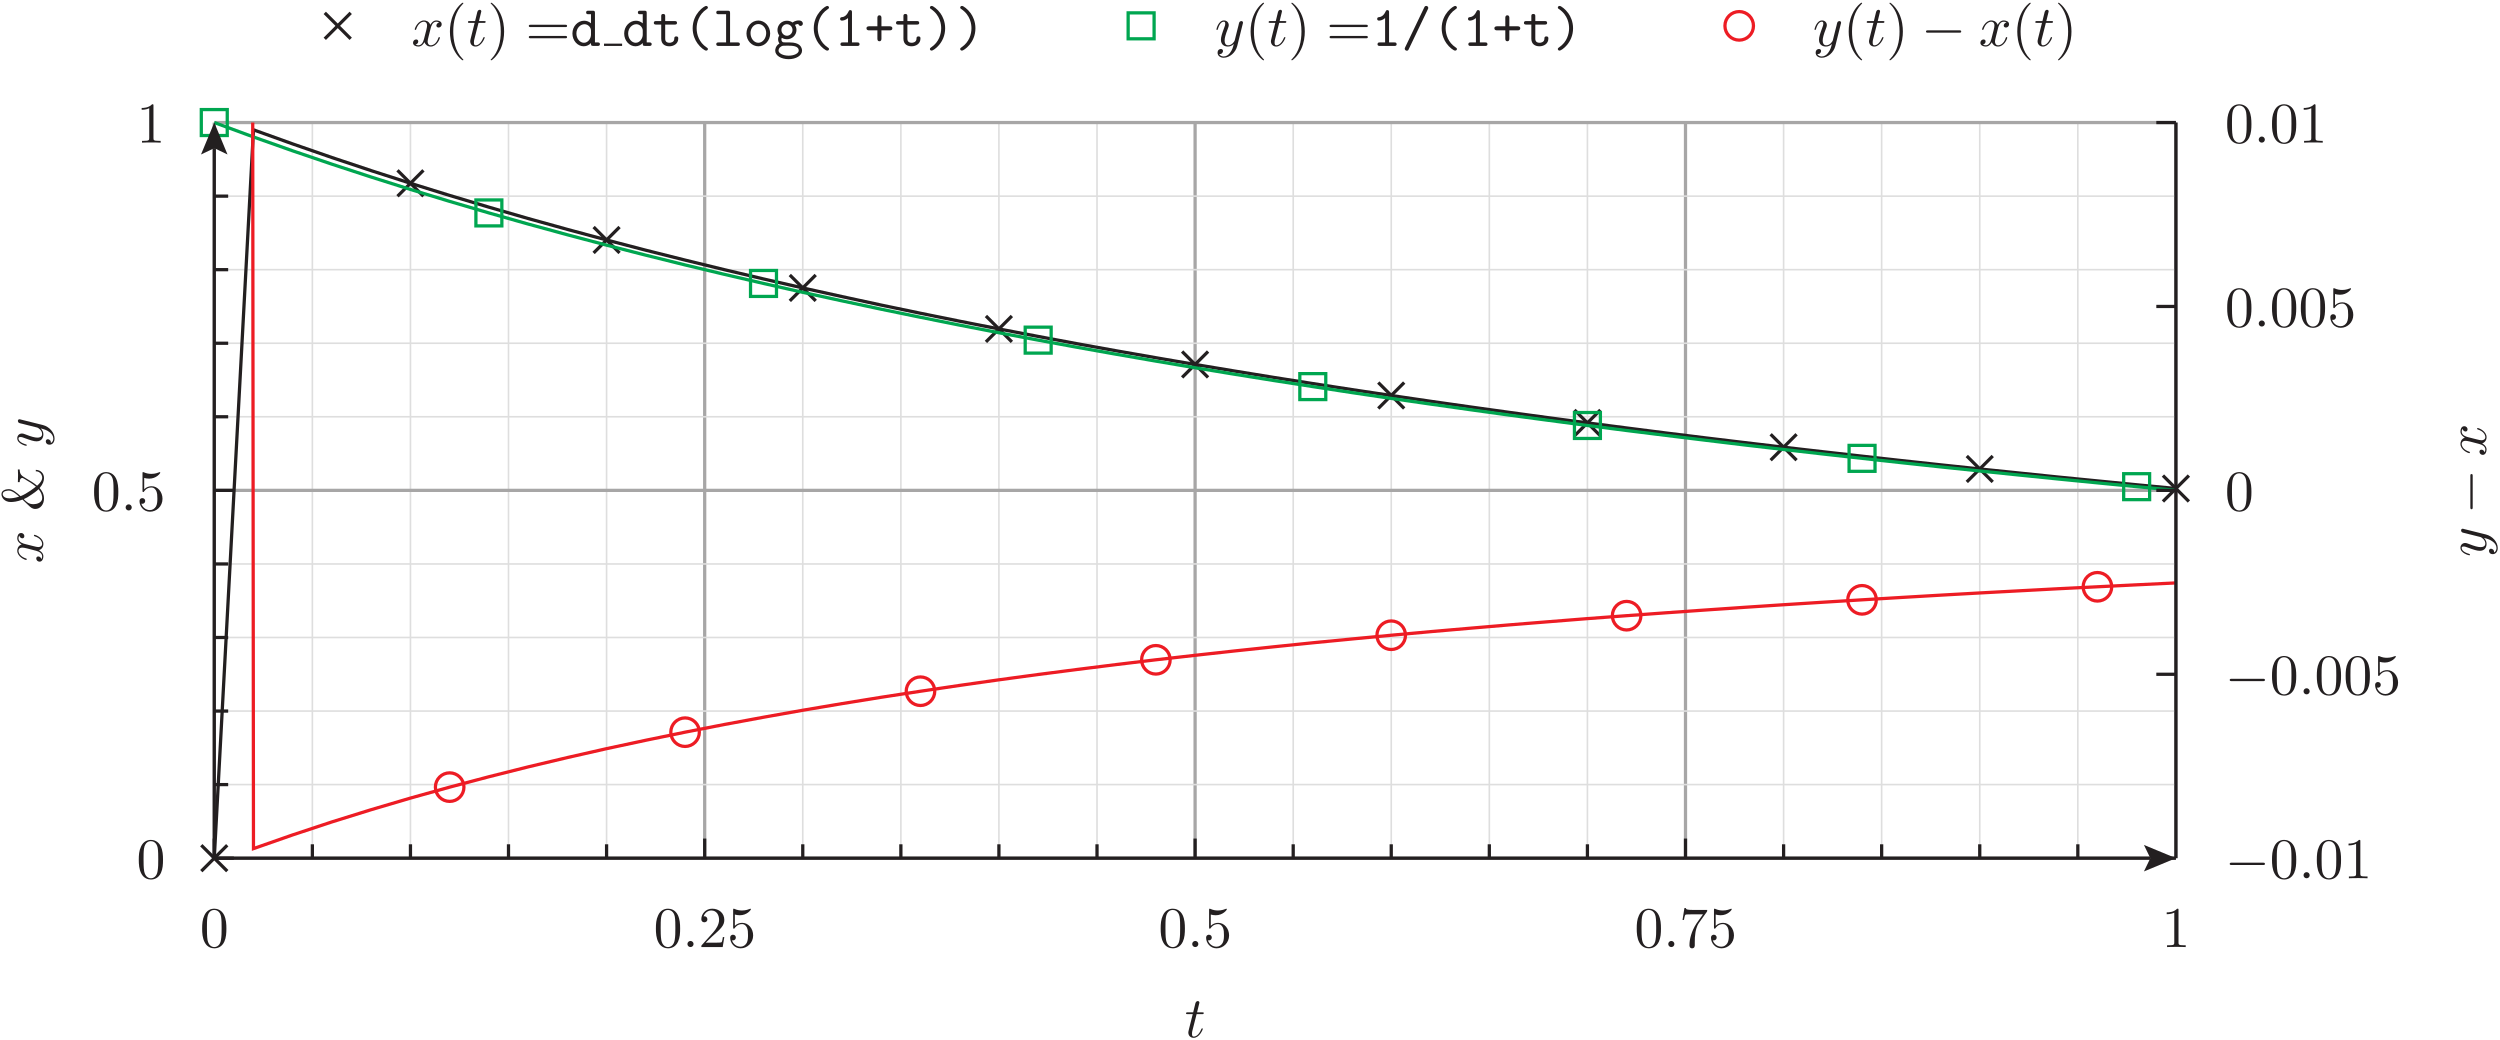 <?xml version="1.0" encoding="UTF-8"?>
<svg xmlns="http://www.w3.org/2000/svg" xmlns:xlink="http://www.w3.org/1999/xlink" width="433.51pt" height="180.36pt" viewBox="0 0 433.51 180.36" version="1.1">
<defs>
<g>
<symbol overflow="visible" id="glyph0-0">
<path style="stroke:none;" d=""/>
</symbol>
<symbol overflow="visible" id="glyph0-1">
<path style="stroke:none;" d="M 4.594 -3.203 C 4.594 -4 4.547 -4.797 4.203 -5.547 C 3.734 -6.5 2.922 -6.656 2.5 -6.656 C 1.906 -6.656 1.172 -6.406 0.766 -5.469 C 0.438 -4.781 0.391 -4 0.391 -3.203 C 0.391 -2.453 0.438 -1.547 0.844 -0.797 C 1.266 0.016 2 0.219 2.484 0.219 C 3.031 0.219 3.797 0.016 4.234 -0.938 C 4.547 -1.625 4.594 -2.406 4.594 -3.203 Z M 2.484 0 C 2.094 0 1.516 -0.25 1.328 -1.203 C 1.219 -1.812 1.219 -2.734 1.219 -3.312 C 1.219 -3.953 1.219 -4.625 1.297 -5.156 C 1.484 -6.344 2.234 -6.438 2.484 -6.438 C 2.812 -6.438 3.484 -6.266 3.672 -5.266 C 3.766 -4.703 3.766 -3.953 3.766 -3.312 C 3.766 -2.562 3.766 -1.891 3.656 -1.25 C 3.516 -0.297 2.938 0 2.484 0 Z M 2.484 0 "/>
</symbol>
<symbol overflow="visible" id="glyph0-2">
<path style="stroke:none;" d="M 1.266 -0.766 L 2.328 -1.797 C 3.891 -3.188 4.484 -3.719 4.484 -4.719 C 4.484 -5.859 3.594 -6.656 2.375 -6.656 C 1.234 -6.656 0.5 -5.734 0.5 -4.844 C 0.5 -4.297 1 -4.297 1.031 -4.297 C 1.203 -4.297 1.547 -4.406 1.547 -4.812 C 1.547 -5.078 1.375 -5.344 1.016 -5.344 C 0.938 -5.344 0.922 -5.344 0.891 -5.328 C 1.125 -5.984 1.656 -6.344 2.234 -6.344 C 3.156 -6.344 3.578 -5.547 3.578 -4.719 C 3.578 -3.922 3.078 -3.125 2.531 -2.516 L 0.609 -0.375 C 0.5 -0.266 0.5 -0.234 0.5 0 L 4.203 0 L 4.484 -1.734 L 4.234 -1.734 C 4.188 -1.438 4.125 -1 4.016 -0.844 C 3.953 -0.766 3.297 -0.766 3.062 -0.766 Z M 1.266 -0.766 "/>
</symbol>
<symbol overflow="visible" id="glyph0-3">
<path style="stroke:none;" d="M 4.484 -2.016 C 4.484 -3.203 3.672 -4.203 2.594 -4.203 C 2.109 -4.203 1.688 -4.047 1.312 -3.688 L 1.312 -5.641 C 1.516 -5.578 1.844 -5.516 2.172 -5.516 C 3.406 -5.516 4.094 -6.422 4.094 -6.547 C 4.094 -6.609 4.062 -6.656 4 -6.656 C 3.984 -6.656 3.969 -6.656 3.922 -6.625 C 3.719 -6.547 3.234 -6.344 2.562 -6.344 C 2.156 -6.344 1.703 -6.406 1.234 -6.625 C 1.156 -6.656 1.125 -6.656 1.109 -6.656 C 1.016 -6.656 1.016 -6.562 1.016 -6.406 L 1.016 -3.453 C 1.016 -3.266 1.016 -3.188 1.156 -3.188 C 1.219 -3.188 1.234 -3.219 1.281 -3.281 C 1.391 -3.438 1.766 -3.984 2.562 -3.984 C 3.094 -3.984 3.344 -3.516 3.422 -3.344 C 3.578 -2.969 3.594 -2.578 3.594 -2.078 C 3.594 -1.734 3.594 -1.125 3.359 -0.703 C 3.125 -0.312 2.75 -0.062 2.297 -0.062 C 1.562 -0.062 0.984 -0.594 0.812 -1.188 C 0.844 -1.172 0.875 -1.156 0.984 -1.156 C 1.312 -1.156 1.484 -1.406 1.484 -1.656 C 1.484 -1.891 1.312 -2.141 0.984 -2.141 C 0.844 -2.141 0.5 -2.062 0.5 -1.609 C 0.5 -0.75 1.188 0.219 2.312 0.219 C 3.469 0.219 4.484 -0.734 4.484 -2.016 Z M 4.484 -2.016 "/>
</symbol>
<symbol overflow="visible" id="glyph0-4">
<path style="stroke:none;" d="M 4.766 -6.094 C 4.844 -6.203 4.844 -6.234 4.844 -6.438 L 2.422 -6.438 C 1.203 -6.438 1.188 -6.562 1.141 -6.766 L 0.891 -6.766 L 0.562 -4.703 L 0.812 -4.703 C 0.844 -4.859 0.938 -5.484 1.062 -5.609 C 1.125 -5.672 1.906 -5.672 2.047 -5.672 L 4.109 -5.672 C 4 -5.516 3.203 -4.422 2.984 -4.094 C 2.094 -2.734 1.766 -1.344 1.766 -0.328 C 1.766 -0.234 1.766 0.219 2.219 0.219 C 2.688 0.219 2.688 -0.234 2.688 -0.328 L 2.688 -0.844 C 2.688 -1.391 2.703 -1.938 2.797 -2.484 C 2.828 -2.703 2.969 -3.562 3.406 -4.188 Z M 4.766 -6.094 "/>
</symbol>
<symbol overflow="visible" id="glyph0-5">
<path style="stroke:none;" d="M 2.938 -6.406 C 2.938 -6.641 2.938 -6.656 2.703 -6.656 C 2.094 -6.016 1.203 -6.016 0.891 -6.016 L 0.891 -5.703 C 1.094 -5.703 1.688 -5.703 2.203 -5.969 L 2.203 -0.797 C 2.203 -0.438 2.172 -0.312 1.266 -0.312 L 0.953 -0.312 L 0.953 0 C 1.297 -0.031 2.172 -0.031 2.562 -0.031 C 2.969 -0.031 3.844 -0.031 4.188 0 L 4.188 -0.312 L 3.875 -0.312 C 2.969 -0.312 2.938 -0.422 2.938 -0.797 Z M 2.938 -6.406 "/>
</symbol>
<symbol overflow="visible" id="glyph0-6">
<path style="stroke:none;" d="M 3.312 2.406 C 3.312 2.375 3.312 2.344 3.141 2.188 C 1.891 0.922 1.562 -0.969 1.562 -2.5 C 1.562 -4.234 1.953 -5.984 3.188 -7.234 C 3.312 -7.344 3.312 -7.375 3.312 -7.406 C 3.312 -7.469 3.266 -7.5 3.203 -7.5 C 3.109 -7.5 2.203 -6.812 1.625 -5.547 C 1.109 -4.453 0.984 -3.344 0.984 -2.5 C 0.984 -1.719 1.094 -0.516 1.656 0.625 C 2.25 1.844 3.109 2.5 3.203 2.5 C 3.266 2.5 3.312 2.469 3.312 2.406 Z M 3.312 2.406 "/>
</symbol>
<symbol overflow="visible" id="glyph0-7">
<path style="stroke:none;" d="M 2.891 -2.5 C 2.891 -3.281 2.781 -4.484 2.234 -5.625 C 1.625 -6.844 0.766 -7.5 0.672 -7.5 C 0.609 -7.5 0.562 -7.453 0.562 -7.406 C 0.562 -7.375 0.562 -7.344 0.766 -7.172 C 1.734 -6.188 2.312 -4.594 2.312 -2.5 C 2.312 -0.797 1.938 0.969 0.703 2.234 C 0.562 2.344 0.562 2.375 0.562 2.406 C 0.562 2.453 0.609 2.5 0.672 2.5 C 0.766 2.5 1.672 1.812 2.266 0.547 C 2.766 -0.547 2.891 -1.656 2.891 -2.5 Z M 2.891 -2.5 "/>
</symbol>
<symbol overflow="visible" id="glyph0-8">
<path style="stroke:none;" d="M 6.875 -3.266 C 7.016 -3.266 7.203 -3.266 7.203 -3.469 C 7.203 -3.672 7.016 -3.672 6.875 -3.672 L 0.891 -3.672 C 0.75 -3.672 0.562 -3.672 0.562 -3.469 C 0.562 -3.266 0.75 -3.266 0.906 -3.266 Z M 6.875 -1.328 C 7.016 -1.328 7.203 -1.328 7.203 -1.531 C 7.203 -1.734 7.016 -1.734 6.875 -1.734 L 0.906 -1.734 C 0.75 -1.734 0.562 -1.734 0.562 -1.531 C 0.562 -1.328 0.75 -1.328 0.891 -1.328 Z M 6.875 -1.328 "/>
</symbol>
<symbol overflow="visible" id="glyph1-0">
<path style="stroke:none;" d=""/>
</symbol>
<symbol overflow="visible" id="glyph1-1">
<path style="stroke:none;" d="M 1.922 -0.531 C 1.922 -0.812 1.688 -1.062 1.391 -1.062 C 1.094 -1.062 0.859 -0.812 0.859 -0.531 C 0.859 -0.234 1.094 0 1.391 0 C 1.688 0 1.922 -0.234 1.922 -0.531 Z M 1.922 -0.531 "/>
</symbol>
<symbol overflow="visible" id="glyph1-2">
<path style="stroke:none;" d="M 2.062 -4 L 3 -4 C 3.203 -4 3.297 -4 3.297 -4.203 C 3.297 -4.312 3.203 -4.312 3.016 -4.312 L 2.141 -4.312 C 2.5 -5.734 2.547 -5.938 2.547 -5.984 C 2.547 -6.156 2.438 -6.266 2.266 -6.266 C 2.234 -6.266 1.953 -6.25 1.859 -5.906 L 1.469 -4.312 L 0.531 -4.312 C 0.328 -4.312 0.234 -4.312 0.234 -4.125 C 0.234 -4 0.312 -4 0.516 -4 L 1.391 -4 C 0.672 -1.156 0.625 -0.984 0.625 -0.812 C 0.625 -0.266 1.016 0.109 1.547 0.109 C 2.562 0.109 3.141 -1.344 3.141 -1.438 C 3.141 -1.531 3.062 -1.531 3.016 -1.531 C 2.938 -1.531 2.922 -1.5 2.875 -1.391 C 2.438 -0.344 1.906 -0.109 1.562 -0.109 C 1.359 -0.109 1.266 -0.234 1.266 -0.562 C 1.266 -0.812 1.281 -0.875 1.312 -1.047 Z M 2.062 -4 "/>
</symbol>
<symbol overflow="visible" id="glyph1-3">
<path style="stroke:none;" d="M 3.344 -3.016 C 3.406 -3.281 3.625 -4.203 4.328 -4.203 C 4.375 -4.203 4.625 -4.203 4.828 -4.062 C 4.547 -4.016 4.344 -3.766 4.344 -3.531 C 4.344 -3.375 4.453 -3.188 4.734 -3.188 C 4.953 -3.188 5.266 -3.359 5.266 -3.766 C 5.266 -4.281 4.688 -4.422 4.344 -4.422 C 3.766 -4.422 3.406 -3.891 3.297 -3.656 C 3.047 -4.312 2.5 -4.422 2.203 -4.422 C 1.172 -4.422 0.594 -3.125 0.594 -2.875 C 0.594 -2.781 0.703 -2.781 0.719 -2.781 C 0.797 -2.781 0.828 -2.797 0.844 -2.891 C 1.188 -3.953 1.844 -4.203 2.188 -4.203 C 2.375 -4.203 2.734 -4.109 2.734 -3.531 C 2.734 -3.219 2.562 -2.547 2.188 -1.156 C 2.031 -0.531 1.688 -0.109 1.234 -0.109 C 1.188 -0.109 0.953 -0.109 0.734 -0.234 C 0.984 -0.297 1.203 -0.5 1.203 -0.781 C 1.203 -1.047 0.984 -1.125 0.844 -1.125 C 0.547 -1.125 0.297 -0.875 0.297 -0.547 C 0.297 -0.094 0.797 0.109 1.234 0.109 C 1.891 0.109 2.25 -0.594 2.281 -0.656 C 2.406 -0.281 2.766 0.109 3.359 0.109 C 4.391 0.109 4.953 -1.188 4.953 -1.438 C 4.953 -1.531 4.875 -1.531 4.844 -1.531 C 4.75 -1.531 4.734 -1.484 4.703 -1.422 C 4.375 -0.344 3.703 -0.109 3.375 -0.109 C 2.984 -0.109 2.828 -0.438 2.828 -0.766 C 2.828 -0.984 2.891 -1.203 3 -1.656 Z M 3.344 -3.016 "/>
</symbol>
<symbol overflow="visible" id="glyph1-4">
<path style="stroke:none;" d="M 4.859 -3.812 C 4.906 -3.953 4.906 -3.969 4.906 -4.047 C 4.906 -4.219 4.766 -4.312 4.609 -4.312 C 4.516 -4.312 4.344 -4.25 4.266 -4.094 C 4.234 -4.047 4.156 -3.734 4.125 -3.562 C 4.047 -3.297 3.984 -3.031 3.922 -2.766 L 3.469 -0.953 C 3.438 -0.812 3 -0.109 2.344 -0.109 C 1.828 -0.109 1.719 -0.547 1.719 -0.922 C 1.719 -1.375 1.891 -2 2.234 -2.875 C 2.391 -3.297 2.438 -3.406 2.438 -3.594 C 2.438 -4.047 2.109 -4.422 1.609 -4.422 C 0.656 -4.422 0.297 -2.969 0.297 -2.875 C 0.297 -2.781 0.391 -2.781 0.406 -2.781 C 0.516 -2.781 0.516 -2.797 0.562 -2.953 C 0.844 -3.906 1.234 -4.203 1.578 -4.203 C 1.656 -4.203 1.828 -4.203 1.828 -3.875 C 1.828 -3.625 1.734 -3.375 1.656 -3.188 C 1.266 -2.125 1.078 -1.547 1.078 -1.078 C 1.078 -0.188 1.703 0.109 2.297 0.109 C 2.688 0.109 3.031 -0.062 3.312 -0.344 C 3.188 0.188 3.062 0.672 2.656 1.203 C 2.406 1.547 2.016 1.828 1.562 1.828 C 1.422 1.828 0.969 1.797 0.797 1.406 C 0.953 1.406 1.094 1.406 1.234 1.297 C 1.328 1.203 1.438 1.062 1.438 0.875 C 1.438 0.562 1.156 0.531 1.062 0.531 C 0.828 0.531 0.5 0.688 0.5 1.188 C 0.5 1.688 0.938 2.047 1.562 2.047 C 2.594 2.047 3.625 1.141 3.906 0.016 Z M 4.859 -3.812 "/>
</symbol>
<symbol overflow="visible" id="glyph2-0">
<path style="stroke:none;" d=""/>
</symbol>
<symbol overflow="visible" id="glyph2-1">
<path style="stroke:none;" d="M -3.016 -3.344 C -3.281 -3.406 -4.203 -3.625 -4.203 -4.328 C -4.203 -4.375 -4.203 -4.625 -4.062 -4.828 C -4.016 -4.547 -3.766 -4.344 -3.531 -4.344 C -3.375 -4.344 -3.188 -4.453 -3.188 -4.734 C -3.188 -4.953 -3.359 -5.266 -3.766 -5.266 C -4.281 -5.266 -4.422 -4.688 -4.422 -4.344 C -4.422 -3.766 -3.891 -3.406 -3.656 -3.297 C -4.312 -3.047 -4.422 -2.5 -4.422 -2.203 C -4.422 -1.172 -3.125 -0.594 -2.875 -0.594 C -2.781 -0.594 -2.781 -0.703 -2.781 -0.719 C -2.781 -0.797 -2.797 -0.828 -2.891 -0.844 C -3.953 -1.188 -4.203 -1.844 -4.203 -2.188 C -4.203 -2.375 -4.109 -2.734 -3.531 -2.734 C -3.219 -2.734 -2.547 -2.562 -1.156 -2.188 C -0.531 -2.031 -0.109 -1.688 -0.109 -1.234 C -0.109 -1.188 -0.109 -0.953 -0.234 -0.734 C -0.297 -0.984 -0.5 -1.203 -0.781 -1.203 C -1.047 -1.203 -1.125 -0.984 -1.125 -0.844 C -1.125 -0.547 -0.875 -0.297 -0.547 -0.297 C -0.094 -0.297 0.109 -0.797 0.109 -1.234 C 0.109 -1.891 -0.594 -2.25 -0.656 -2.281 C -0.281 -2.406 0.109 -2.766 0.109 -3.359 C 0.109 -4.391 -1.188 -4.953 -1.438 -4.953 C -1.531 -4.953 -1.531 -4.875 -1.531 -4.844 C -1.531 -4.75 -1.484 -4.734 -1.422 -4.703 C -0.344 -4.375 -0.109 -3.703 -0.109 -3.375 C -0.109 -2.984 -0.438 -2.828 -0.766 -2.828 C -0.984 -2.828 -1.203 -2.891 -1.656 -3 Z M -3.016 -3.344 "/>
</symbol>
<symbol overflow="visible" id="glyph2-2">
<path style="stroke:none;" d="M -3.812 -4.859 C -3.953 -4.906 -3.969 -4.906 -4.047 -4.906 C -4.219 -4.906 -4.312 -4.766 -4.312 -4.609 C -4.312 -4.516 -4.25 -4.344 -4.094 -4.266 C -4.047 -4.234 -3.734 -4.156 -3.562 -4.125 C -3.297 -4.047 -3.031 -3.984 -2.766 -3.922 L -0.953 -3.469 C -0.812 -3.438 -0.109 -3 -0.109 -2.344 C -0.109 -1.828 -0.547 -1.719 -0.922 -1.719 C -1.375 -1.719 -2 -1.891 -2.875 -2.234 C -3.297 -2.391 -3.406 -2.438 -3.594 -2.438 C -4.047 -2.438 -4.422 -2.109 -4.422 -1.609 C -4.422 -0.656 -2.969 -0.297 -2.875 -0.297 C -2.781 -0.297 -2.781 -0.391 -2.781 -0.406 C -2.781 -0.516 -2.797 -0.516 -2.953 -0.562 C -3.906 -0.844 -4.203 -1.234 -4.203 -1.578 C -4.203 -1.656 -4.203 -1.828 -3.875 -1.828 C -3.625 -1.828 -3.375 -1.734 -3.188 -1.656 C -2.125 -1.266 -1.547 -1.078 -1.078 -1.078 C -0.188 -1.078 0.109 -1.703 0.109 -2.297 C 0.109 -2.688 -0.062 -3.031 -0.344 -3.312 C 0.188 -3.188 0.672 -3.062 1.203 -2.656 C 1.547 -2.406 1.828 -2.016 1.828 -1.562 C 1.828 -1.422 1.797 -0.969 1.406 -0.797 C 1.406 -0.953 1.406 -1.094 1.297 -1.234 C 1.203 -1.328 1.062 -1.438 0.875 -1.438 C 0.562 -1.438 0.531 -1.156 0.531 -1.062 C 0.531 -0.828 0.688 -0.5 1.188 -0.5 C 1.688 -0.5 2.047 -0.938 2.047 -1.562 C 2.047 -2.594 1.141 -3.625 0.016 -3.906 Z M -3.812 -4.859 "/>
</symbol>
<symbol overflow="visible" id="glyph3-0">
<path style="stroke:none;" d=""/>
</symbol>
<symbol overflow="visible" id="glyph3-1">
<path style="stroke:none;" d="M -1.203 -6.953 C -0.422 -6.938 -0.094 -6.297 -0.094 -5.844 C -0.094 -5.297 -0.594 -4.781 -0.984 -4.453 C -1.516 -4.922 -2.188 -5.312 -2.984 -5.781 C -3.641 -6.172 -3.984 -6.375 -4 -7.266 L -4.312 -7.266 C -4.297 -6.906 -4.281 -6.359 -4.281 -6.297 C -4.281 -6.188 -4.297 -5.344 -4.312 -5.078 L -4 -5.078 C -4 -5.547 -3.812 -5.797 -3.562 -5.797 C -3.453 -5.797 -3.391 -5.734 -3.359 -5.734 C -2.391 -5.188 -1.703 -4.734 -1.188 -4.297 C -1.328 -4.172 -2.703 -3.078 -3.844 -2.641 C -4.453 -3.188 -5.203 -3.859 -5.875 -3.859 C -6.328 -3.859 -7.156 -3.703 -7.156 -2.984 C -7.156 -2.375 -6.609 -1.625 -5.547 -1.625 C -5.125 -1.625 -4.406 -1.688 -3.516 -2.047 L -2.547 -1.125 C -2.094 -0.688 -1.812 -0.422 -1.281 -0.422 C -0.406 -0.422 0.219 -1.234 0.219 -2.234 C 0.219 -3.078 -0.203 -3.672 -0.547 -4.047 C 0.062 -4.734 0.219 -5.312 0.219 -5.797 C 0.219 -6.562 -0.344 -7.188 -1.203 -7.203 Z M -4.094 -2.562 C -4.891 -2.297 -5.469 -2.266 -5.781 -2.266 C -6.625 -2.266 -6.938 -2.656 -6.938 -3.016 C -6.938 -3.609 -5.906 -3.609 -5.875 -3.609 C -5.219 -3.609 -4.344 -2.797 -4.094 -2.562 Z M -3.297 -2.125 C -2.812 -2.344 -2.516 -2.5 -1.906 -2.938 C -1.625 -3.125 -1.094 -3.484 -0.734 -3.844 C -0.156 -3.203 -0.094 -2.594 -0.094 -2.312 C -0.094 -1.484 -1.062 -1.25 -1.594 -1.25 C -2.406 -1.25 -2.766 -1.594 -3.297 -2.125 Z M -3.297 -2.125 "/>
</symbol>
<symbol overflow="visible" id="glyph4-0">
<path style="stroke:none;" d=""/>
</symbol>
<symbol overflow="visible" id="glyph4-1">
<path style="stroke:none;" d="M 6.594 -2.297 C 6.766 -2.297 6.938 -2.297 6.938 -2.5 C 6.938 -2.703 6.766 -2.703 6.594 -2.703 L 1.188 -2.703 C 1.016 -2.703 0.828 -2.703 0.828 -2.5 C 0.828 -2.297 1.016 -2.297 1.188 -2.297 Z M 6.594 -2.297 "/>
</symbol>
<symbol overflow="visible" id="glyph5-0">
<path style="stroke:none;" d=""/>
</symbol>
<symbol overflow="visible" id="glyph5-1">
<path style="stroke:none;" d="M -2.297 -6.594 C -2.297 -6.766 -2.297 -6.938 -2.5 -6.938 C -2.703 -6.938 -2.703 -6.766 -2.703 -6.594 L -2.703 -1.188 C -2.703 -1.016 -2.703 -0.828 -2.5 -0.828 C -2.297 -0.828 -2.297 -1.016 -2.297 -1.188 Z M -2.297 -6.594 "/>
</symbol>
<symbol overflow="visible" id="glyph6-0">
<path style="stroke:none;" d=""/>
</symbol>
<symbol overflow="visible" id="glyph6-1">
<path style="stroke:none;" d="M 3.578 -0.5 C 3.578 -0.141 3.578 0 3.984 0 L 4.703 0 C 4.875 0 5.125 0 5.125 -0.312 C 5.125 -0.609 4.859 -0.609 4.719 -0.609 L 4.266 -0.609 L 4.266 -5.703 C 4.266 -6.016 4.203 -6.109 3.875 -6.109 L 3.141 -6.109 C 2.984 -6.109 2.734 -6.109 2.734 -5.797 C 2.734 -5.5 2.984 -5.5 3.125 -5.5 L 3.578 -5.5 L 3.578 -3.922 C 3.25 -4.203 2.844 -4.375 2.406 -4.375 C 1.312 -4.375 0.359 -3.422 0.359 -2.156 C 0.359 -0.906 1.266 0.062 2.312 0.062 C 2.875 0.062 3.297 -0.203 3.578 -0.5 Z M 3.578 -2.656 L 3.578 -1.938 C 3.578 -1.375 3.125 -0.547 2.359 -0.547 C 1.656 -0.547 1.047 -1.266 1.047 -2.156 C 1.047 -3.109 1.75 -3.766 2.453 -3.766 C 3.094 -3.766 3.578 -3.203 3.578 -2.656 Z M 3.578 -2.656 "/>
</symbol>
<symbol overflow="visible" id="glyph6-2">
<path style="stroke:none;" d="M 2.219 -3.703 L 3.859 -3.703 C 4.016 -3.703 4.266 -3.703 4.266 -4 C 4.266 -4.312 4.016 -4.312 3.859 -4.312 L 2.219 -4.312 L 2.219 -5.125 C 2.219 -5.312 2.219 -5.547 1.875 -5.547 C 1.531 -5.547 1.531 -5.328 1.531 -5.125 L 1.531 -4.312 L 0.656 -4.312 C 0.5 -4.312 0.25 -4.312 0.25 -4 C 0.25 -3.703 0.5 -3.703 0.656 -3.703 L 1.531 -3.703 L 1.531 -1.266 C 1.531 -0.297 2.203 0.062 2.938 0.062 C 3.688 0.062 4.484 -0.375 4.484 -1.266 C 4.484 -1.438 4.484 -1.656 4.141 -1.656 C 3.812 -1.656 3.797 -1.438 3.797 -1.266 C 3.797 -0.656 3.219 -0.547 2.984 -0.547 C 2.219 -0.547 2.219 -1.062 2.219 -1.312 Z M 2.219 -3.703 "/>
</symbol>
<symbol overflow="visible" id="glyph6-3">
<path style="stroke:none;" d="M 4.375 0.547 C 4.375 0.391 4.297 0.344 4.125 0.234 C 2.875 -0.609 2.422 -1.938 2.422 -3.062 C 2.422 -4.062 2.797 -5.453 4.141 -6.359 C 4.297 -6.469 4.375 -6.516 4.375 -6.656 C 4.375 -6.734 4.312 -6.938 4.062 -6.938 C 3.766 -6.938 1.734 -5.625 1.734 -3.062 C 1.734 -1.875 2.188 -0.969 2.547 -0.469 C 3.062 0.266 3.812 0.812 4.062 0.812 C 4.312 0.812 4.375 0.625 4.375 0.547 Z M 4.375 0.547 "/>
</symbol>
<symbol overflow="visible" id="glyph6-4">
<path style="stroke:none;" d="M 2.969 -5.703 C 2.969 -6.016 2.906 -6.109 2.562 -6.109 L 0.984 -6.109 C 0.828 -6.109 0.578 -6.109 0.578 -5.797 C 0.578 -5.5 0.844 -5.5 0.984 -5.5 L 2.281 -5.5 L 2.281 -0.609 L 0.984 -0.609 C 0.828 -0.609 0.578 -0.609 0.578 -0.297 C 0.578 0 0.844 0 0.984 0 L 4.266 0 C 4.422 0 4.672 0 4.672 -0.297 C 4.672 -0.609 4.438 -0.609 4.266 -0.609 L 2.969 -0.609 Z M 2.969 -5.703 "/>
</symbol>
<symbol overflow="visible" id="glyph6-5">
<path style="stroke:none;" d="M 4.672 -2.156 C 4.672 -3.406 3.734 -4.406 2.625 -4.406 C 1.5 -4.406 0.562 -3.406 0.562 -2.156 C 0.562 -0.891 1.516 0.062 2.625 0.062 C 3.719 0.062 4.672 -0.906 4.672 -2.156 Z M 2.625 -0.547 C 1.875 -0.547 1.266 -1.297 1.266 -2.234 C 1.266 -3.141 1.906 -3.797 2.625 -3.797 C 3.344 -3.797 3.984 -3.141 3.984 -2.234 C 3.984 -1.297 3.359 -0.547 2.625 -0.547 Z M 2.625 -0.547 "/>
</symbol>
<symbol overflow="visible" id="glyph6-6">
<path style="stroke:none;" d="M 2.328 -1.766 C 1.797 -1.766 1.375 -2.234 1.375 -2.766 C 1.375 -3.328 1.812 -3.766 2.328 -3.766 C 2.875 -3.766 3.297 -3.297 3.297 -2.766 C 3.297 -2.203 2.844 -1.766 2.328 -1.766 Z M 1.438 -1.406 C 1.453 -1.391 1.844 -1.156 2.328 -1.156 C 3.25 -1.156 3.984 -1.875 3.984 -2.766 C 3.984 -3.062 3.891 -3.359 3.719 -3.641 C 3.938 -3.766 4.172 -3.797 4.297 -3.812 C 4.359 -3.547 4.594 -3.469 4.688 -3.469 C 4.859 -3.469 5.094 -3.594 5.094 -3.875 C 5.094 -4.109 4.906 -4.422 4.359 -4.422 C 4.25 -4.422 3.766 -4.406 3.297 -4.062 C 3.141 -4.188 2.797 -4.375 2.328 -4.375 C 1.391 -4.375 0.688 -3.625 0.688 -2.766 C 0.688 -2.344 0.844 -2.016 1 -1.812 C 0.891 -1.656 0.797 -1.438 0.797 -1.141 C 0.797 -0.797 0.938 -0.547 1.031 -0.422 C 0.297 0.031 0.297 0.703 0.297 0.812 C 0.297 1.688 1.344 2.297 2.625 2.297 C 3.906 2.297 4.953 1.672 4.953 0.812 C 4.953 0.453 4.766 -0.047 4.266 -0.312 C 4.125 -0.391 3.703 -0.609 2.812 -0.609 L 2.109 -0.609 C 2.031 -0.609 1.906 -0.609 1.812 -0.625 C 1.672 -0.625 1.609 -0.625 1.484 -0.766 C 1.375 -0.906 1.375 -1.109 1.375 -1.125 C 1.375 -1.172 1.391 -1.312 1.438 -1.406 Z M 2.625 1.688 C 1.625 1.688 0.875 1.266 0.875 0.812 C 0.875 0.641 0.953 0.312 1.281 0.125 C 1.531 -0.047 1.625 -0.047 2.344 -0.047 C 3.234 -0.047 4.375 -0.047 4.375 0.812 C 4.375 1.266 3.625 1.688 2.625 1.688 Z M 2.625 1.688 "/>
</symbol>
<symbol overflow="visible" id="glyph6-7">
<path style="stroke:none;" d="M 3.109 -5.812 C 3.109 -5.969 3.109 -6.219 2.812 -6.219 C 2.625 -6.219 2.562 -6.094 2.516 -5.984 C 2.125 -5.125 1.609 -5.016 1.422 -5 C 1.266 -4.984 1.047 -4.969 1.047 -4.688 C 1.047 -4.438 1.234 -4.391 1.375 -4.391 C 1.562 -4.391 1.984 -4.453 2.422 -4.828 L 2.422 -0.609 L 1.516 -0.609 C 1.344 -0.609 1.109 -0.609 1.109 -0.297 C 1.109 0 1.359 0 1.516 0 L 4.016 0 C 4.172 0 4.422 0 4.422 -0.297 C 4.422 -0.609 4.188 -0.609 4.016 -0.609 L 3.109 -0.609 Z M 3.109 -5.812 "/>
</symbol>
<symbol overflow="visible" id="glyph6-8">
<path style="stroke:none;" d="M 2.969 -2.703 L 4.391 -2.703 C 4.516 -2.703 4.859 -2.703 4.859 -3.062 C 4.859 -3.406 4.516 -3.406 4.391 -3.406 L 2.969 -3.406 L 2.969 -4.844 C 2.969 -4.953 2.969 -5.312 2.625 -5.312 C 2.266 -5.312 2.266 -4.953 2.266 -4.844 L 2.266 -3.406 L 0.844 -3.406 C 0.734 -3.406 0.375 -3.406 0.375 -3.062 C 0.375 -2.703 0.734 -2.703 0.844 -2.703 L 2.266 -2.703 L 2.266 -1.281 C 2.266 -1.156 2.266 -0.812 2.625 -0.812 C 2.969 -0.812 2.969 -1.156 2.969 -1.281 Z M 2.969 -2.703 "/>
</symbol>
<symbol overflow="visible" id="glyph6-9">
<path style="stroke:none;" d="M 3.516 -3.062 C 3.516 -4.25 3.062 -5.156 2.703 -5.656 C 2.188 -6.375 1.438 -6.938 1.188 -6.938 C 0.938 -6.938 0.875 -6.734 0.875 -6.656 C 0.875 -6.516 0.984 -6.438 1.047 -6.406 C 2.688 -5.312 2.828 -3.703 2.828 -3.062 C 2.828 -2.062 2.453 -0.672 1.109 0.234 C 0.953 0.344 0.875 0.391 0.875 0.547 C 0.875 0.625 0.938 0.812 1.188 0.812 C 1.484 0.812 3.516 -0.5 3.516 -3.062 Z M 3.516 -3.062 "/>
</symbol>
<symbol overflow="visible" id="glyph6-10">
<path style="stroke:none;" d="M 4.578 -6.344 C 4.656 -6.516 4.656 -6.516 4.656 -6.594 C 4.656 -6.766 4.516 -6.938 4.312 -6.938 C 4.094 -6.938 4.016 -6.797 3.953 -6.656 L 0.656 0.234 C 0.594 0.406 0.578 0.406 0.578 0.484 C 0.578 0.656 0.734 0.828 0.938 0.828 C 1.156 0.828 1.219 0.688 1.281 0.547 Z M 4.578 -6.344 "/>
</symbol>
</g>
<clipPath id="clip1">
  <path d="M 426 91 L 433.512 91 L 433.512 97 L 426 97 Z M 426 91 "/>
</clipPath>
</defs>
<g id="surface1">
<path style="fill:none;stroke-width:2.835;stroke-linecap:butt;stroke-linejoin:miter;stroke:rgb(87.068%,86.833%,86.891%);stroke-opacity:1;stroke-miterlimit:10;" d="M 541.641 315.475 L 541.641 1591.1 " transform="matrix(0.1,0,0,-0.1,0,180.36)"/>
<path style="fill:none;stroke-width:2.835;stroke-linecap:butt;stroke-linejoin:miter;stroke:rgb(87.068%,86.833%,86.891%);stroke-opacity:1;stroke-miterlimit:10;" d="M 711.758 315.475 L 711.758 1591.1 " transform="matrix(0.1,0,0,-0.1,0,180.36)"/>
<path style="fill:none;stroke-width:2.835;stroke-linecap:butt;stroke-linejoin:miter;stroke:rgb(87.068%,86.833%,86.891%);stroke-opacity:1;stroke-miterlimit:10;" d="M 881.758 315.475 L 881.758 1591.1 " transform="matrix(0.1,0,0,-0.1,0,180.36)"/>
<path style="fill:none;stroke-width:2.835;stroke-linecap:butt;stroke-linejoin:miter;stroke:rgb(87.068%,86.833%,86.891%);stroke-opacity:1;stroke-miterlimit:10;" d="M 1051.836 315.475 L 1051.836 1591.1 " transform="matrix(0.1,0,0,-0.1,0,180.36)"/>
<path style="fill:none;stroke-width:2.835;stroke-linecap:butt;stroke-linejoin:miter;stroke:rgb(87.068%,86.833%,86.891%);stroke-opacity:1;stroke-miterlimit:10;" d="M 1392.031 315.475 L 1392.031 1591.1 " transform="matrix(0.1,0,0,-0.1,0,180.36)"/>
<path style="fill:none;stroke-width:2.835;stroke-linecap:butt;stroke-linejoin:miter;stroke:rgb(87.068%,86.833%,86.891%);stroke-opacity:1;stroke-miterlimit:10;" d="M 1562.148 315.475 L 1562.148 1591.1 " transform="matrix(0.1,0,0,-0.1,0,180.36)"/>
<path style="fill:none;stroke-width:2.835;stroke-linecap:butt;stroke-linejoin:miter;stroke:rgb(87.068%,86.833%,86.891%);stroke-opacity:1;stroke-miterlimit:10;" d="M 1732.148 315.475 L 1732.148 1591.1 " transform="matrix(0.1,0,0,-0.1,0,180.36)"/>
<path style="fill:none;stroke-width:2.835;stroke-linecap:butt;stroke-linejoin:miter;stroke:rgb(87.068%,86.833%,86.891%);stroke-opacity:1;stroke-miterlimit:10;" d="M 1902.266 315.475 L 1902.266 1591.1 " transform="matrix(0.1,0,0,-0.1,0,180.36)"/>
<path style="fill:none;stroke-width:2.835;stroke-linecap:butt;stroke-linejoin:miter;stroke:rgb(87.068%,86.833%,86.891%);stroke-opacity:1;stroke-miterlimit:10;" d="M 2242.461 315.475 L 2242.461 1591.1 " transform="matrix(0.1,0,0,-0.1,0,180.36)"/>
<path style="fill:none;stroke-width:2.835;stroke-linecap:butt;stroke-linejoin:miter;stroke:rgb(87.068%,86.833%,86.891%);stroke-opacity:1;stroke-miterlimit:10;" d="M 2412.461 315.475 L 2412.461 1591.1 " transform="matrix(0.1,0,0,-0.1,0,180.36)"/>
<path style="fill:none;stroke-width:2.835;stroke-linecap:butt;stroke-linejoin:miter;stroke:rgb(87.068%,86.833%,86.891%);stroke-opacity:1;stroke-miterlimit:10;" d="M 2582.539 315.475 L 2582.539 1591.1 " transform="matrix(0.1,0,0,-0.1,0,180.36)"/>
<path style="fill:none;stroke-width:2.835;stroke-linecap:butt;stroke-linejoin:miter;stroke:rgb(87.068%,86.833%,86.891%);stroke-opacity:1;stroke-miterlimit:10;" d="M 2752.656 315.475 L 2752.656 1591.1 " transform="matrix(0.1,0,0,-0.1,0,180.36)"/>
<path style="fill:none;stroke-width:2.835;stroke-linecap:butt;stroke-linejoin:miter;stroke:rgb(87.068%,86.833%,86.891%);stroke-opacity:1;stroke-miterlimit:10;" d="M 3092.852 315.475 L 3092.852 1591.1 " transform="matrix(0.1,0,0,-0.1,0,180.36)"/>
<path style="fill:none;stroke-width:2.835;stroke-linecap:butt;stroke-linejoin:miter;stroke:rgb(87.068%,86.833%,86.891%);stroke-opacity:1;stroke-miterlimit:10;" d="M 3262.852 315.475 L 3262.852 1591.1 " transform="matrix(0.1,0,0,-0.1,0,180.36)"/>
<path style="fill:none;stroke-width:2.835;stroke-linecap:butt;stroke-linejoin:miter;stroke:rgb(87.068%,86.833%,86.891%);stroke-opacity:1;stroke-miterlimit:10;" d="M 3432.969 315.475 L 3432.969 1591.1 " transform="matrix(0.1,0,0,-0.1,0,180.36)"/>
<path style="fill:none;stroke-width:2.835;stroke-linecap:butt;stroke-linejoin:miter;stroke:rgb(87.068%,86.833%,86.891%);stroke-opacity:1;stroke-miterlimit:10;" d="M 3603.047 315.475 L 3603.047 1591.1 " transform="matrix(0.1,0,0,-0.1,0,180.36)"/>
<path style="fill:none;stroke-width:5.669;stroke-linecap:butt;stroke-linejoin:miter;stroke:rgb(65.501%,64.873%,65.028%);stroke-opacity:1;stroke-miterlimit:10;" d="M 371.562 315.475 L 371.562 1591.1 " transform="matrix(0.1,0,0,-0.1,0,180.36)"/>
<path style="fill:none;stroke-width:5.669;stroke-linecap:butt;stroke-linejoin:miter;stroke:rgb(65.501%,64.873%,65.028%);stroke-opacity:1;stroke-miterlimit:10;" d="M 1221.953 315.475 L 1221.953 1591.1 " transform="matrix(0.1,0,0,-0.1,0,180.36)"/>
<path style="fill:none;stroke-width:5.669;stroke-linecap:butt;stroke-linejoin:miter;stroke:rgb(65.501%,64.873%,65.028%);stroke-opacity:1;stroke-miterlimit:10;" d="M 2072.344 315.475 L 2072.344 1591.1 " transform="matrix(0.1,0,0,-0.1,0,180.36)"/>
<path style="fill:none;stroke-width:5.669;stroke-linecap:butt;stroke-linejoin:miter;stroke:rgb(65.501%,64.873%,65.028%);stroke-opacity:1;stroke-miterlimit:10;" d="M 2922.734 315.475 L 2922.734 1591.1 " transform="matrix(0.1,0,0,-0.1,0,180.36)"/>
<path style="fill:none;stroke-width:5.669;stroke-linecap:butt;stroke-linejoin:miter;stroke:rgb(65.501%,64.873%,65.028%);stroke-opacity:1;stroke-miterlimit:10;" d="M 3773.125 315.475 L 3773.125 1591.1 " transform="matrix(0.1,0,0,-0.1,0,180.36)"/>
<path style="fill:none;stroke-width:2.835;stroke-linecap:butt;stroke-linejoin:miter;stroke:rgb(87.068%,86.833%,86.891%);stroke-opacity:1;stroke-miterlimit:10;" d="M 371.562 443.092 L 3773.125 443.092 " transform="matrix(0.1,0,0,-0.1,0,180.36)"/>
<path style="fill:none;stroke-width:2.835;stroke-linecap:butt;stroke-linejoin:miter;stroke:rgb(87.068%,86.833%,86.891%);stroke-opacity:1;stroke-miterlimit:10;" d="M 371.562 570.592 L 3773.125 570.592 " transform="matrix(0.1,0,0,-0.1,0,180.36)"/>
<path style="fill:none;stroke-width:2.835;stroke-linecap:butt;stroke-linejoin:miter;stroke:rgb(87.068%,86.833%,86.891%);stroke-opacity:1;stroke-miterlimit:10;" d="M 371.562 698.17 L 3773.125 698.17 " transform="matrix(0.1,0,0,-0.1,0,180.36)"/>
<path style="fill:none;stroke-width:2.835;stroke-linecap:butt;stroke-linejoin:miter;stroke:rgb(87.068%,86.833%,86.891%);stroke-opacity:1;stroke-miterlimit:10;" d="M 371.562 825.67 L 3773.125 825.67 " transform="matrix(0.1,0,0,-0.1,0,180.36)"/>
<path style="fill:none;stroke-width:2.835;stroke-linecap:butt;stroke-linejoin:miter;stroke:rgb(87.068%,86.833%,86.891%);stroke-opacity:1;stroke-miterlimit:10;" d="M 371.562 1080.905 L 3773.125 1080.905 " transform="matrix(0.1,0,0,-0.1,0,180.36)"/>
<path style="fill:none;stroke-width:2.835;stroke-linecap:butt;stroke-linejoin:miter;stroke:rgb(87.068%,86.833%,86.891%);stroke-opacity:1;stroke-miterlimit:10;" d="M 371.562 1208.405 L 3773.125 1208.405 " transform="matrix(0.1,0,0,-0.1,0,180.36)"/>
<path style="fill:none;stroke-width:2.835;stroke-linecap:butt;stroke-linejoin:miter;stroke:rgb(87.068%,86.833%,86.891%);stroke-opacity:1;stroke-miterlimit:10;" d="M 371.562 1335.983 L 3773.125 1335.983 " transform="matrix(0.1,0,0,-0.1,0,180.36)"/>
<path style="fill:none;stroke-width:2.835;stroke-linecap:butt;stroke-linejoin:miter;stroke:rgb(87.068%,86.833%,86.891%);stroke-opacity:1;stroke-miterlimit:10;" d="M 371.562 1463.483 L 3773.125 1463.483 " transform="matrix(0.1,0,0,-0.1,0,180.36)"/>
<path style="fill:none;stroke-width:5.669;stroke-linecap:butt;stroke-linejoin:miter;stroke:rgb(65.501%,64.873%,65.028%);stroke-opacity:1;stroke-miterlimit:10;" d="M 371.562 315.475 L 3773.125 315.475 " transform="matrix(0.1,0,0,-0.1,0,180.36)"/>
<path style="fill:none;stroke-width:5.669;stroke-linecap:butt;stroke-linejoin:miter;stroke:rgb(65.501%,64.873%,65.028%);stroke-opacity:1;stroke-miterlimit:10;" d="M 371.562 953.288 L 3773.125 953.288 " transform="matrix(0.1,0,0,-0.1,0,180.36)"/>
<path style="fill:none;stroke-width:5.669;stroke-linecap:butt;stroke-linejoin:miter;stroke:rgb(65.501%,64.873%,65.028%);stroke-opacity:1;stroke-miterlimit:10;" d="M 371.562 1591.1 L 3773.125 1591.1 " transform="matrix(0.1,0,0,-0.1,0,180.36)"/>
<path style="fill:none;stroke-width:5.669;stroke-linecap:butt;stroke-linejoin:miter;stroke:rgb(13.73%,12.16%,12.549%);stroke-opacity:1;stroke-miterlimit:10;" d="M 371.562 315.475 L 439.531 1578.483 L 507.656 1553.991 L 575.664 1530.397 L 643.633 1507.702 L 711.758 1485.787 L 779.727 1464.694 L 847.734 1444.381 L 915.859 1424.694 L 983.867 1405.787 L 1051.836 1387.467 L 1119.844 1369.694 L 1187.969 1352.584 L 1255.938 1335.983 L 1323.945 1319.889 L 1392.031 1304.303 L 1460.039 1289.303 L 1528.047 1274.577 L 1596.133 1260.397 L 1664.141 1246.608 L 1732.148 1233.209 L 1800.234 1220.202 L 1868.242 1207.467 L 1936.25 1195.202 L 2004.336 1183.287 L 2072.344 1171.608 L 2140.352 1160.28 L 2208.438 1149.186 L 2276.445 1138.483 L 2344.453 1127.975 L 2412.461 1117.78 L 2480.547 1107.78 L 2548.555 1098.092 L 2616.562 1088.6 L 2684.648 1079.303 L 2752.656 1070.28 L 2820.625 1061.491 L 2888.75 1052.78 L 2956.758 1044.381 L 3024.766 1036.178 L 3092.852 1028.092 L 3160.859 1020.28 L 3228.867 1012.584 L 3296.953 1004.967 L 3364.961 997.584 L 3432.969 990.397 L 3500.938 983.405 L 3569.062 976.373 L 3637.031 969.694 L 3705.039 962.975 L 3773.125 956.491 " transform="matrix(0.1,0,0,-0.1,0,180.36)"/>
<path style="fill:none;stroke-width:5.669;stroke-linecap:butt;stroke-linejoin:miter;stroke:rgb(13.73%,12.16%,12.549%);stroke-opacity:1;stroke-miterlimit:10;" d="M 349.062 292.975 L 394.062 337.975 Z M 349.062 292.975 " transform="matrix(0.1,0,0,-0.1,0,180.36)"/>
<path style="fill:none;stroke-width:5.669;stroke-linecap:butt;stroke-linejoin:miter;stroke:rgb(13.73%,12.16%,12.549%);stroke-opacity:1;stroke-miterlimit:10;" d="M 349.062 337.975 L 394.062 292.975 Z M 349.062 337.975 " transform="matrix(0.1,0,0,-0.1,0,180.36)"/>
<path style="fill:none;stroke-width:5.669;stroke-linecap:butt;stroke-linejoin:miter;stroke:rgb(13.73%,12.16%,12.549%);stroke-opacity:1;stroke-miterlimit:10;" d="M 689.258 1463.287 L 734.258 1508.287 Z M 689.258 1463.287 " transform="matrix(0.1,0,0,-0.1,0,180.36)"/>
<path style="fill:none;stroke-width:5.669;stroke-linecap:butt;stroke-linejoin:miter;stroke:rgb(13.73%,12.16%,12.549%);stroke-opacity:1;stroke-miterlimit:10;" d="M 689.258 1508.287 L 734.258 1463.287 Z M 689.258 1508.287 " transform="matrix(0.1,0,0,-0.1,0,180.36)"/>
<path style="fill:none;stroke-width:5.669;stroke-linecap:butt;stroke-linejoin:miter;stroke:rgb(13.73%,12.16%,12.549%);stroke-opacity:1;stroke-miterlimit:10;" d="M 1029.336 1364.967 L 1074.336 1409.967 Z M 1029.336 1364.967 " transform="matrix(0.1,0,0,-0.1,0,180.36)"/>
<path style="fill:none;stroke-width:5.669;stroke-linecap:butt;stroke-linejoin:miter;stroke:rgb(13.73%,12.16%,12.549%);stroke-opacity:1;stroke-miterlimit:10;" d="M 1029.336 1409.967 L 1074.336 1364.967 Z M 1029.336 1409.967 " transform="matrix(0.1,0,0,-0.1,0,180.36)"/>
<path style="fill:none;stroke-width:5.669;stroke-linecap:butt;stroke-linejoin:miter;stroke:rgb(13.73%,12.16%,12.549%);stroke-opacity:1;stroke-miterlimit:10;" d="M 1369.531 1281.803 L 1414.531 1326.803 Z M 1369.531 1281.803 " transform="matrix(0.1,0,0,-0.1,0,180.36)"/>
<path style="fill:none;stroke-width:5.669;stroke-linecap:butt;stroke-linejoin:miter;stroke:rgb(13.73%,12.16%,12.549%);stroke-opacity:1;stroke-miterlimit:10;" d="M 1369.531 1326.803 L 1414.531 1281.803 Z M 1369.531 1326.803 " transform="matrix(0.1,0,0,-0.1,0,180.36)"/>
<path style="fill:none;stroke-width:5.669;stroke-linecap:butt;stroke-linejoin:miter;stroke:rgb(13.73%,12.16%,12.549%);stroke-opacity:1;stroke-miterlimit:10;" d="M 1709.648 1210.709 L 1754.648 1255.709 Z M 1709.648 1210.709 " transform="matrix(0.1,0,0,-0.1,0,180.36)"/>
<path style="fill:none;stroke-width:5.669;stroke-linecap:butt;stroke-linejoin:miter;stroke:rgb(13.73%,12.16%,12.549%);stroke-opacity:1;stroke-miterlimit:10;" d="M 1709.648 1255.709 L 1754.648 1210.709 Z M 1709.648 1255.709 " transform="matrix(0.1,0,0,-0.1,0,180.36)"/>
<path style="fill:none;stroke-width:5.669;stroke-linecap:butt;stroke-linejoin:miter;stroke:rgb(13.73%,12.16%,12.549%);stroke-opacity:1;stroke-miterlimit:10;" d="M 2049.844 1149.108 L 2094.844 1194.108 Z M 2049.844 1149.108 " transform="matrix(0.1,0,0,-0.1,0,180.36)"/>
<path style="fill:none;stroke-width:5.669;stroke-linecap:butt;stroke-linejoin:miter;stroke:rgb(13.73%,12.16%,12.549%);stroke-opacity:1;stroke-miterlimit:10;" d="M 2049.844 1194.108 L 2094.844 1149.108 Z M 2049.844 1194.108 " transform="matrix(0.1,0,0,-0.1,0,180.36)"/>
<path style="fill:none;stroke-width:5.669;stroke-linecap:butt;stroke-linejoin:miter;stroke:rgb(13.73%,12.16%,12.549%);stroke-opacity:1;stroke-miterlimit:10;" d="M 2389.961 1095.28 L 2434.961 1140.28 Z M 2389.961 1095.28 " transform="matrix(0.1,0,0,-0.1,0,180.36)"/>
<path style="fill:none;stroke-width:5.669;stroke-linecap:butt;stroke-linejoin:miter;stroke:rgb(13.73%,12.16%,12.549%);stroke-opacity:1;stroke-miterlimit:10;" d="M 2389.961 1140.28 L 2434.961 1095.28 Z M 2389.961 1140.28 " transform="matrix(0.1,0,0,-0.1,0,180.36)"/>
<path style="fill:none;stroke-width:5.669;stroke-linecap:butt;stroke-linejoin:miter;stroke:rgb(13.73%,12.16%,12.549%);stroke-opacity:1;stroke-miterlimit:10;" d="M 2730.156 1047.78 L 2775.156 1092.78 Z M 2730.156 1047.78 " transform="matrix(0.1,0,0,-0.1,0,180.36)"/>
<path style="fill:none;stroke-width:5.669;stroke-linecap:butt;stroke-linejoin:miter;stroke:rgb(13.73%,12.16%,12.549%);stroke-opacity:1;stroke-miterlimit:10;" d="M 2730.156 1092.78 L 2775.156 1047.78 Z M 2730.156 1092.78 " transform="matrix(0.1,0,0,-0.1,0,180.36)"/>
<path style="fill:none;stroke-width:5.669;stroke-linecap:butt;stroke-linejoin:miter;stroke:rgb(13.73%,12.16%,12.549%);stroke-opacity:1;stroke-miterlimit:10;" d="M 3070.352 1005.592 L 3115.352 1050.592 Z M 3070.352 1005.592 " transform="matrix(0.1,0,0,-0.1,0,180.36)"/>
<path style="fill:none;stroke-width:5.669;stroke-linecap:butt;stroke-linejoin:miter;stroke:rgb(13.73%,12.16%,12.549%);stroke-opacity:1;stroke-miterlimit:10;" d="M 3070.352 1050.592 L 3115.352 1005.592 Z M 3070.352 1050.592 " transform="matrix(0.1,0,0,-0.1,0,180.36)"/>
<path style="fill:none;stroke-width:5.669;stroke-linecap:butt;stroke-linejoin:miter;stroke:rgb(13.73%,12.16%,12.549%);stroke-opacity:1;stroke-miterlimit:10;" d="M 3410.469 967.897 L 3455.469 1012.897 Z M 3410.469 967.897 " transform="matrix(0.1,0,0,-0.1,0,180.36)"/>
<path style="fill:none;stroke-width:5.669;stroke-linecap:butt;stroke-linejoin:miter;stroke:rgb(13.73%,12.16%,12.549%);stroke-opacity:1;stroke-miterlimit:10;" d="M 3410.469 1012.897 L 3455.469 967.897 Z M 3410.469 1012.897 " transform="matrix(0.1,0,0,-0.1,0,180.36)"/>
<path style="fill:none;stroke-width:5.669;stroke-linecap:butt;stroke-linejoin:miter;stroke:rgb(13.73%,12.16%,12.549%);stroke-opacity:1;stroke-miterlimit:10;" d="M 3750.625 933.991 L 3795.625 978.991 Z M 3750.625 933.991 " transform="matrix(0.1,0,0,-0.1,0,180.36)"/>
<path style="fill:none;stroke-width:5.669;stroke-linecap:butt;stroke-linejoin:miter;stroke:rgb(13.73%,12.16%,12.549%);stroke-opacity:1;stroke-miterlimit:10;" d="M 3750.625 978.991 L 3795.625 933.991 Z M 3750.625 978.991 " transform="matrix(0.1,0,0,-0.1,0,180.36)"/>
<path style="fill:none;stroke-width:5.669;stroke-linecap:butt;stroke-linejoin:miter;stroke:rgb(0%,65.099%,31.369%);stroke-opacity:1;stroke-miterlimit:10;" d="M 371.562 1591.1 L 439.531 1566.1 L 507.656 1541.998 L 575.664 1518.873 L 643.633 1496.608 L 711.758 1475.084 L 779.727 1454.381 L 847.734 1434.381 L 915.859 1415.084 L 983.867 1396.491 L 1051.836 1378.483 L 1119.844 1361.1 L 1187.969 1344.186 L 1255.938 1327.897 L 1323.945 1312.077 L 1392.031 1296.686 L 1460.039 1281.881 L 1528.047 1267.389 L 1596.133 1253.405 L 1664.141 1239.772 L 1732.148 1226.608 L 1800.234 1213.795 L 1868.242 1201.295 L 1936.25 1189.186 L 2004.336 1177.389 L 2072.344 1165.905 L 2140.352 1154.694 L 2208.438 1143.795 L 2276.445 1133.209 L 2344.453 1122.78 L 2412.461 1112.702 L 2480.547 1102.897 L 2548.555 1093.287 L 2616.562 1083.873 L 2684.648 1074.772 L 2752.656 1065.787 L 2820.625 1057.077 L 2888.75 1048.6 L 2956.758 1040.28 L 3024.766 1032.077 L 3092.852 1024.186 L 3160.859 1016.373 L 3228.867 1008.795 L 3296.953 1001.295 L 3364.961 993.991 L 3432.969 986.881 L 3500.938 979.889 L 3569.062 972.975 L 3637.031 966.295 L 3705.039 959.694 L 3773.125 953.288 " transform="matrix(0.1,0,0,-0.1,0,180.36)"/>
<path style="fill:none;stroke-width:5.669;stroke-linecap:butt;stroke-linejoin:miter;stroke:rgb(0%,65.099%,31.369%);stroke-opacity:1;stroke-miterlimit:10;" d="M 349.062 1568.6 L 394.062 1568.6 L 394.062 1613.6 L 349.062 1613.6 Z M 349.062 1568.6 " transform="matrix(0.1,0,0,-0.1,0,180.36)"/>
<path style="fill:none;stroke-width:5.669;stroke-linecap:butt;stroke-linejoin:miter;stroke:rgb(0%,65.099%,31.369%);stroke-opacity:1;stroke-miterlimit:10;" d="M 825.234 1411.881 L 870.234 1411.881 L 870.234 1456.881 L 825.234 1456.881 Z M 825.234 1411.881 " transform="matrix(0.1,0,0,-0.1,0,180.36)"/>
<path style="fill:none;stroke-width:5.669;stroke-linecap:butt;stroke-linejoin:miter;stroke:rgb(0%,65.099%,31.369%);stroke-opacity:1;stroke-miterlimit:10;" d="M 1301.445 1289.577 L 1346.445 1289.577 L 1346.445 1334.577 L 1301.445 1334.577 Z M 1301.445 1289.577 " transform="matrix(0.1,0,0,-0.1,0,180.36)"/>
<path style="fill:none;stroke-width:5.669;stroke-linecap:butt;stroke-linejoin:miter;stroke:rgb(0%,65.099%,31.369%);stroke-opacity:1;stroke-miterlimit:10;" d="M 1777.734 1191.295 L 1822.734 1191.295 L 1822.734 1236.295 L 1777.734 1236.295 Z M 1777.734 1191.295 " transform="matrix(0.1,0,0,-0.1,0,180.36)"/>
<path style="fill:none;stroke-width:5.669;stroke-linecap:butt;stroke-linejoin:miter;stroke:rgb(0%,65.099%,31.369%);stroke-opacity:1;stroke-miterlimit:10;" d="M 2253.945 1110.709 L 2298.945 1110.709 L 2298.945 1155.709 L 2253.945 1155.709 Z M 2253.945 1110.709 " transform="matrix(0.1,0,0,-0.1,0,180.36)"/>
<path style="fill:none;stroke-width:5.669;stroke-linecap:butt;stroke-linejoin:miter;stroke:rgb(0%,65.099%,31.369%);stroke-opacity:1;stroke-miterlimit:10;" d="M 2730.156 1043.287 L 2775.156 1043.287 L 2775.156 1088.287 L 2730.156 1088.287 Z M 2730.156 1043.287 " transform="matrix(0.1,0,0,-0.1,0,180.36)"/>
<path style="fill:none;stroke-width:5.669;stroke-linecap:butt;stroke-linejoin:miter;stroke:rgb(0%,65.099%,31.369%);stroke-opacity:1;stroke-miterlimit:10;" d="M 3206.367 986.295 L 3251.367 986.295 L 3251.367 1031.295 L 3206.367 1031.295 Z M 3206.367 986.295 " transform="matrix(0.1,0,0,-0.1,0,180.36)"/>
<path style="fill:none;stroke-width:5.669;stroke-linecap:butt;stroke-linejoin:miter;stroke:rgb(0%,65.099%,31.369%);stroke-opacity:1;stroke-miterlimit:10;" d="M 3682.539 937.194 L 3727.539 937.194 L 3727.539 982.194 L 3682.539 982.194 Z M 3682.539 937.194 " transform="matrix(0.1,0,0,-0.1,0,180.36)"/>
<path style="fill:none;stroke-width:5.669;stroke-linecap:butt;stroke-linejoin:miter;stroke:rgb(92.94%,10.979%,14.119%);stroke-opacity:1;stroke-miterlimit:10;" d="M 438.242 1591.1 L 439.531 332.077 L 507.656 355.905 L 575.664 378.405 L 643.633 399.577 L 711.758 419.694 L 779.727 438.678 L 847.734 456.686 L 915.859 473.795 L 983.867 489.967 L 1051.836 505.397 L 1119.844 519.967 L 1187.969 533.991 L 1255.938 547.272 L 1323.945 559.889 L 1392.031 571.998 L 1460.039 583.483 L 1528.047 594.498 L 1596.133 604.967 L 1664.141 615.084 L 1732.148 624.772 L 1800.234 633.991 L 1868.242 642.78 L 1936.25 651.295 L 2004.336 659.498 L 2072.344 667.272 L 2140.352 674.772 L 2208.438 681.998 L 2276.445 688.991 L 2344.453 695.592 L 2412.461 702.077 L 2480.547 708.288 L 2548.555 714.186 L 2616.562 719.967 L 2684.648 725.475 L 2752.656 730.905 L 2820.625 735.983 L 2888.75 740.983 L 2956.758 745.788 L 3024.766 750.475 L 3092.852 754.967 L 3160.859 759.303 L 3228.867 763.483 L 3296.953 767.584 L 3364.961 771.569 L 3432.969 775.397 L 3500.938 779.069 L 3569.062 782.702 L 3637.031 786.1 L 3705.039 789.498 L 3773.125 792.78 " transform="matrix(0.1,0,0,-0.1,0,180.36)"/>
<path style="fill:none;stroke-width:5.669;stroke-linecap:butt;stroke-linejoin:miter;stroke:rgb(92.94%,10.979%,14.119%);stroke-opacity:1;stroke-miterlimit:10;" d="M 804.492 438.678 C 804.492 452.35 793.398 463.444 779.727 463.444 C 766.094 463.444 755 452.35 755 438.678 C 755 425.006 766.094 413.952 779.727 413.952 C 793.398 413.952 804.492 425.006 804.492 438.678 " transform="matrix(0.1,0,0,-0.1,0,180.36)"/>
<path style="fill:none;stroke-width:5.669;stroke-linecap:butt;stroke-linejoin:miter;stroke:rgb(92.94%,10.979%,14.119%);stroke-opacity:1;stroke-miterlimit:10;" d="M 1212.695 533.991 C 1212.695 547.663 1201.602 558.717 1187.969 558.717 C 1174.297 558.717 1163.203 547.663 1163.203 533.991 C 1163.203 520.319 1174.297 509.225 1187.969 509.225 C 1201.602 509.225 1212.695 520.319 1212.695 533.991 " transform="matrix(0.1,0,0,-0.1,0,180.36)"/>
<path style="fill:none;stroke-width:5.669;stroke-linecap:butt;stroke-linejoin:miter;stroke:rgb(92.94%,10.979%,14.119%);stroke-opacity:1;stroke-miterlimit:10;" d="M 1620.898 604.967 C 1620.898 618.639 1609.805 629.733 1596.133 629.733 C 1582.461 629.733 1571.406 618.639 1571.406 604.967 C 1571.406 591.334 1582.461 580.241 1596.133 580.241 C 1609.805 580.241 1620.898 591.334 1620.898 604.967 " transform="matrix(0.1,0,0,-0.1,0,180.36)"/>
<path style="fill:none;stroke-width:5.669;stroke-linecap:butt;stroke-linejoin:miter;stroke:rgb(92.94%,10.979%,14.119%);stroke-opacity:1;stroke-miterlimit:10;" d="M 2029.102 659.498 C 2029.102 673.17 2018.008 684.225 2004.336 684.225 C 1990.664 684.225 1979.609 673.17 1979.609 659.498 C 1979.609 645.827 1990.664 634.733 2004.336 634.733 C 2018.008 634.733 2029.102 645.827 2029.102 659.498 " transform="matrix(0.1,0,0,-0.1,0,180.36)"/>
<path style="fill:none;stroke-width:5.669;stroke-linecap:butt;stroke-linejoin:miter;stroke:rgb(92.94%,10.979%,14.119%);stroke-opacity:1;stroke-miterlimit:10;" d="M 2437.188 702.077 C 2437.188 715.748 2426.094 726.842 2412.461 726.842 C 2398.789 726.842 2387.695 715.748 2387.695 702.077 C 2387.695 688.405 2398.789 677.35 2412.461 677.35 C 2426.094 677.35 2437.188 688.405 2437.188 702.077 " transform="matrix(0.1,0,0,-0.1,0,180.36)"/>
<path style="fill:none;stroke-width:5.669;stroke-linecap:butt;stroke-linejoin:miter;stroke:rgb(92.94%,10.979%,14.119%);stroke-opacity:1;stroke-miterlimit:10;" d="M 2845.391 735.983 C 2845.391 749.655 2834.297 760.748 2820.625 760.748 C 2806.992 760.748 2795.898 749.655 2795.898 735.983 C 2795.898 722.311 2806.992 711.217 2820.625 711.217 C 2834.297 711.217 2845.391 722.311 2845.391 735.983 " transform="matrix(0.1,0,0,-0.1,0,180.36)"/>
<path style="fill:none;stroke-width:5.669;stroke-linecap:butt;stroke-linejoin:miter;stroke:rgb(92.94%,10.979%,14.119%);stroke-opacity:1;stroke-miterlimit:10;" d="M 3253.594 763.483 C 3253.594 777.155 3242.539 788.248 3228.867 788.248 C 3215.195 788.248 3204.102 777.155 3204.102 763.483 C 3204.102 749.811 3215.195 738.717 3228.867 738.717 C 3242.539 738.717 3253.594 749.811 3253.594 763.483 " transform="matrix(0.1,0,0,-0.1,0,180.36)"/>
<path style="fill:none;stroke-width:5.669;stroke-linecap:butt;stroke-linejoin:miter;stroke:rgb(92.94%,10.979%,14.119%);stroke-opacity:1;stroke-miterlimit:10;" d="M 3661.797 786.1 C 3661.797 799.772 3650.703 810.827 3637.031 810.827 C 3623.398 810.827 3612.305 799.772 3612.305 786.1 C 3612.305 772.428 3623.398 761.334 3637.031 761.334 C 3650.703 761.334 3661.797 772.428 3661.797 786.1 " transform="matrix(0.1,0,0,-0.1,0,180.36)"/>
<path style=" stroke:none;fill-rule:nonzero;fill:rgb(13.73%,12.16%,12.549%);fill-opacity:1;" d="M 372.875 148.812 L 371.766 151.113 L 377.312 148.812 L 371.766 146.512 Z M 372.875 148.812 "/>
<path style="fill:none;stroke-width:5.669;stroke-linecap:butt;stroke-linejoin:miter;stroke:rgb(13.73%,12.16%,12.549%);stroke-opacity:1;stroke-miterlimit:10;" d="M 371.562 315.475 L 3728.75 315.475 " transform="matrix(0.1,0,0,-0.1,0,180.36)"/>
<path style="fill:none;stroke-width:5.669;stroke-linecap:butt;stroke-linejoin:miter;stroke:rgb(13.73%,12.16%,12.549%);stroke-opacity:1;stroke-miterlimit:10;" d="M 371.562 315.475 L 371.562 349.498 " transform="matrix(0.1,0,0,-0.1,0,180.36)"/>
<g style="fill:rgb(13.73%,12.16%,12.549%);fill-opacity:1;">
  <use xlink:href="#glyph0-1" x="34.664" y="164.226"/>
</g>
<path style="fill:none;stroke-width:5.669;stroke-linecap:butt;stroke-linejoin:miter;stroke:rgb(13.73%,12.16%,12.549%);stroke-opacity:1;stroke-miterlimit:10;" d="M 1221.953 315.475 L 1221.953 349.498 " transform="matrix(0.1,0,0,-0.1,0,180.36)"/>
<g style="fill:rgb(13.73%,12.16%,12.549%);fill-opacity:1;">
  <use xlink:href="#glyph0-1" x="113.344" y="164.226"/>
</g>
<g style="fill:rgb(13.73%,12.16%,12.549%);fill-opacity:1;">
  <use xlink:href="#glyph1-1" x="118.344" y="164.226"/>
</g>
<g style="fill:rgb(13.73%,12.16%,12.549%);fill-opacity:1;">
  <use xlink:href="#glyph0-2" x="121.114" y="164.226"/>
  <use xlink:href="#glyph0-3" x="126.114" y="164.226"/>
</g>
<path style="fill:none;stroke-width:5.669;stroke-linecap:butt;stroke-linejoin:miter;stroke:rgb(13.73%,12.16%,12.549%);stroke-opacity:1;stroke-miterlimit:10;" d="M 2072.344 315.475 L 2072.344 349.498 " transform="matrix(0.1,0,0,-0.1,0,180.36)"/>
<g style="fill:rgb(13.73%,12.16%,12.549%);fill-opacity:1;">
  <use xlink:href="#glyph0-1" x="200.874" y="164.226"/>
</g>
<g style="fill:rgb(13.73%,12.16%,12.549%);fill-opacity:1;">
  <use xlink:href="#glyph1-1" x="205.874" y="164.226"/>
</g>
<g style="fill:rgb(13.73%,12.16%,12.549%);fill-opacity:1;">
  <use xlink:href="#glyph0-3" x="208.644" y="164.226"/>
</g>
<path style="fill:none;stroke-width:5.669;stroke-linecap:butt;stroke-linejoin:miter;stroke:rgb(13.73%,12.16%,12.549%);stroke-opacity:1;stroke-miterlimit:10;" d="M 2922.734 315.475 L 2922.734 349.498 " transform="matrix(0.1,0,0,-0.1,0,180.36)"/>
<g style="fill:rgb(13.73%,12.16%,12.549%);fill-opacity:1;">
  <use xlink:href="#glyph0-1" x="283.424" y="164.226"/>
</g>
<g style="fill:rgb(13.73%,12.16%,12.549%);fill-opacity:1;">
  <use xlink:href="#glyph1-1" x="288.424" y="164.226"/>
</g>
<g style="fill:rgb(13.73%,12.16%,12.549%);fill-opacity:1;">
  <use xlink:href="#glyph0-4" x="291.194" y="164.226"/>
  <use xlink:href="#glyph0-3" x="296.194" y="164.226"/>
</g>
<g style="fill:rgb(13.73%,12.16%,12.549%);fill-opacity:1;">
  <use xlink:href="#glyph0-5" x="374.824" y="164.226"/>
</g>
<path style="fill:none;stroke-width:5.669;stroke-linecap:butt;stroke-linejoin:miter;stroke:rgb(13.73%,12.16%,12.549%);stroke-opacity:1;stroke-miterlimit:10;" d="M 541.641 315.475 L 541.641 339.577 " transform="matrix(0.1,0,0,-0.1,0,180.36)"/>
<path style="fill:none;stroke-width:5.669;stroke-linecap:butt;stroke-linejoin:miter;stroke:rgb(13.73%,12.16%,12.549%);stroke-opacity:1;stroke-miterlimit:10;" d="M 711.758 315.475 L 711.758 339.577 " transform="matrix(0.1,0,0,-0.1,0,180.36)"/>
<path style="fill:none;stroke-width:5.669;stroke-linecap:butt;stroke-linejoin:miter;stroke:rgb(13.73%,12.16%,12.549%);stroke-opacity:1;stroke-miterlimit:10;" d="M 881.758 315.475 L 881.758 339.577 " transform="matrix(0.1,0,0,-0.1,0,180.36)"/>
<path style="fill:none;stroke-width:5.669;stroke-linecap:butt;stroke-linejoin:miter;stroke:rgb(13.73%,12.16%,12.549%);stroke-opacity:1;stroke-miterlimit:10;" d="M 1051.836 315.475 L 1051.836 339.577 " transform="matrix(0.1,0,0,-0.1,0,180.36)"/>
<path style="fill:none;stroke-width:5.669;stroke-linecap:butt;stroke-linejoin:miter;stroke:rgb(13.73%,12.16%,12.549%);stroke-opacity:1;stroke-miterlimit:10;" d="M 1392.031 315.475 L 1392.031 339.577 " transform="matrix(0.1,0,0,-0.1,0,180.36)"/>
<path style="fill:none;stroke-width:5.669;stroke-linecap:butt;stroke-linejoin:miter;stroke:rgb(13.73%,12.16%,12.549%);stroke-opacity:1;stroke-miterlimit:10;" d="M 1562.148 315.475 L 1562.148 339.577 " transform="matrix(0.1,0,0,-0.1,0,180.36)"/>
<path style="fill:none;stroke-width:5.669;stroke-linecap:butt;stroke-linejoin:miter;stroke:rgb(13.73%,12.16%,12.549%);stroke-opacity:1;stroke-miterlimit:10;" d="M 1732.148 315.475 L 1732.148 339.577 " transform="matrix(0.1,0,0,-0.1,0,180.36)"/>
<path style="fill:none;stroke-width:5.669;stroke-linecap:butt;stroke-linejoin:miter;stroke:rgb(13.73%,12.16%,12.549%);stroke-opacity:1;stroke-miterlimit:10;" d="M 1902.266 315.475 L 1902.266 339.577 " transform="matrix(0.1,0,0,-0.1,0,180.36)"/>
<path style="fill:none;stroke-width:5.669;stroke-linecap:butt;stroke-linejoin:miter;stroke:rgb(13.73%,12.16%,12.549%);stroke-opacity:1;stroke-miterlimit:10;" d="M 2242.461 315.475 L 2242.461 339.577 " transform="matrix(0.1,0,0,-0.1,0,180.36)"/>
<path style="fill:none;stroke-width:5.669;stroke-linecap:butt;stroke-linejoin:miter;stroke:rgb(13.73%,12.16%,12.549%);stroke-opacity:1;stroke-miterlimit:10;" d="M 2412.461 315.475 L 2412.461 339.577 " transform="matrix(0.1,0,0,-0.1,0,180.36)"/>
<path style="fill:none;stroke-width:5.669;stroke-linecap:butt;stroke-linejoin:miter;stroke:rgb(13.73%,12.16%,12.549%);stroke-opacity:1;stroke-miterlimit:10;" d="M 2582.539 315.475 L 2582.539 339.577 " transform="matrix(0.1,0,0,-0.1,0,180.36)"/>
<path style="fill:none;stroke-width:5.669;stroke-linecap:butt;stroke-linejoin:miter;stroke:rgb(13.73%,12.16%,12.549%);stroke-opacity:1;stroke-miterlimit:10;" d="M 2752.656 315.475 L 2752.656 339.577 " transform="matrix(0.1,0,0,-0.1,0,180.36)"/>
<path style="fill:none;stroke-width:5.669;stroke-linecap:butt;stroke-linejoin:miter;stroke:rgb(13.73%,12.16%,12.549%);stroke-opacity:1;stroke-miterlimit:10;" d="M 3092.852 315.475 L 3092.852 339.577 " transform="matrix(0.1,0,0,-0.1,0,180.36)"/>
<path style="fill:none;stroke-width:5.669;stroke-linecap:butt;stroke-linejoin:miter;stroke:rgb(13.73%,12.16%,12.549%);stroke-opacity:1;stroke-miterlimit:10;" d="M 3262.852 315.475 L 3262.852 339.577 " transform="matrix(0.1,0,0,-0.1,0,180.36)"/>
<path style="fill:none;stroke-width:5.669;stroke-linecap:butt;stroke-linejoin:miter;stroke:rgb(13.73%,12.16%,12.549%);stroke-opacity:1;stroke-miterlimit:10;" d="M 3432.969 315.475 L 3432.969 339.577 " transform="matrix(0.1,0,0,-0.1,0,180.36)"/>
<path style="fill:none;stroke-width:5.669;stroke-linecap:butt;stroke-linejoin:miter;stroke:rgb(13.73%,12.16%,12.549%);stroke-opacity:1;stroke-miterlimit:10;" d="M 3603.047 315.475 L 3603.047 339.577 " transform="matrix(0.1,0,0,-0.1,0,180.36)"/>
<g style="fill:rgb(13.73%,12.16%,12.549%);fill-opacity:1;">
  <use xlink:href="#glyph1-2" x="205.434" y="179.856"/>
</g>
<path style=" stroke:none;fill-rule:nonzero;fill:rgb(13.73%,12.16%,12.549%);fill-opacity:1;" d="M 37.156 25.691 L 39.453 26.789 L 37.156 21.25 L 34.855 26.789 Z M 37.156 25.691 "/>
<path style="fill:none;stroke-width:5.669;stroke-linecap:butt;stroke-linejoin:miter;stroke:rgb(13.73%,12.16%,12.549%);stroke-opacity:1;stroke-miterlimit:10;" d="M 371.562 315.475 L 371.562 1546.686 " transform="matrix(0.1,0,0,-0.1,0,180.36)"/>
<path style="fill:none;stroke-width:5.669;stroke-linecap:butt;stroke-linejoin:miter;stroke:rgb(13.73%,12.16%,12.549%);stroke-opacity:1;stroke-miterlimit:10;" d="M 371.562 315.475 L 405.547 315.475 " transform="matrix(0.1,0,0,-0.1,0,180.36)"/>
<g style="fill:rgb(13.73%,12.16%,12.549%);fill-opacity:1;">
  <use xlink:href="#glyph0-1" x="23.674" y="152.296"/>
</g>
<path style="fill:none;stroke-width:5.669;stroke-linecap:butt;stroke-linejoin:miter;stroke:rgb(13.73%,12.16%,12.549%);stroke-opacity:1;stroke-miterlimit:10;" d="M 371.562 953.288 L 405.547 953.288 " transform="matrix(0.1,0,0,-0.1,0,180.36)"/>
<g style="fill:rgb(13.73%,12.16%,12.549%);fill-opacity:1;">
  <use xlink:href="#glyph0-1" x="15.924" y="88.516"/>
</g>
<g style="fill:rgb(13.73%,12.16%,12.549%);fill-opacity:1;">
  <use xlink:href="#glyph1-1" x="20.924" y="88.516"/>
</g>
<g style="fill:rgb(13.73%,12.16%,12.549%);fill-opacity:1;">
  <use xlink:href="#glyph0-3" x="23.694" y="88.516"/>
</g>
<g style="fill:rgb(13.73%,12.16%,12.549%);fill-opacity:1;">
  <use xlink:href="#glyph0-5" x="23.674" y="24.736"/>
</g>
<path style="fill:none;stroke-width:5.669;stroke-linecap:butt;stroke-linejoin:miter;stroke:rgb(13.73%,12.16%,12.549%);stroke-opacity:1;stroke-miterlimit:10;" d="M 371.562 443.092 L 395.664 443.092 " transform="matrix(0.1,0,0,-0.1,0,180.36)"/>
<path style="fill:none;stroke-width:5.669;stroke-linecap:butt;stroke-linejoin:miter;stroke:rgb(13.73%,12.16%,12.549%);stroke-opacity:1;stroke-miterlimit:10;" d="M 371.562 570.592 L 395.664 570.592 " transform="matrix(0.1,0,0,-0.1,0,180.36)"/>
<path style="fill:none;stroke-width:5.669;stroke-linecap:butt;stroke-linejoin:miter;stroke:rgb(13.73%,12.16%,12.549%);stroke-opacity:1;stroke-miterlimit:10;" d="M 371.562 698.17 L 395.664 698.17 " transform="matrix(0.1,0,0,-0.1,0,180.36)"/>
<path style="fill:none;stroke-width:5.669;stroke-linecap:butt;stroke-linejoin:miter;stroke:rgb(13.73%,12.16%,12.549%);stroke-opacity:1;stroke-miterlimit:10;" d="M 371.562 825.67 L 395.664 825.67 " transform="matrix(0.1,0,0,-0.1,0,180.36)"/>
<path style="fill:none;stroke-width:5.669;stroke-linecap:butt;stroke-linejoin:miter;stroke:rgb(13.73%,12.16%,12.549%);stroke-opacity:1;stroke-miterlimit:10;" d="M 371.562 1080.905 L 395.664 1080.905 " transform="matrix(0.1,0,0,-0.1,0,180.36)"/>
<path style="fill:none;stroke-width:5.669;stroke-linecap:butt;stroke-linejoin:miter;stroke:rgb(13.73%,12.16%,12.549%);stroke-opacity:1;stroke-miterlimit:10;" d="M 371.562 1208.405 L 395.664 1208.405 " transform="matrix(0.1,0,0,-0.1,0,180.36)"/>
<path style="fill:none;stroke-width:5.669;stroke-linecap:butt;stroke-linejoin:miter;stroke:rgb(13.73%,12.16%,12.549%);stroke-opacity:1;stroke-miterlimit:10;" d="M 371.562 1335.983 L 395.664 1335.983 " transform="matrix(0.1,0,0,-0.1,0,180.36)"/>
<path style="fill:none;stroke-width:5.669;stroke-linecap:butt;stroke-linejoin:miter;stroke:rgb(13.73%,12.16%,12.549%);stroke-opacity:1;stroke-miterlimit:10;" d="M 371.562 1463.483 L 395.664 1463.483 " transform="matrix(0.1,0,0,-0.1,0,180.36)"/>
<g style="fill:rgb(13.73%,12.16%,12.549%);fill-opacity:1;">
  <use xlink:href="#glyph2-1" x="7.412" y="97.692"/>
</g>
<g style="fill:rgb(13.73%,12.16%,12.549%);fill-opacity:1;">
  <use xlink:href="#glyph3-1" x="7.412" y="88.677"/>
</g>
<g style="fill:rgb(13.73%,12.16%,12.549%);fill-opacity:1;">
  <use xlink:href="#glyph2-2" x="7.412" y="77.608"/>
</g>
<path style="fill:none;stroke-width:5.669;stroke-linecap:butt;stroke-linejoin:miter;stroke:rgb(13.73%,12.16%,12.549%);stroke-opacity:1;stroke-miterlimit:10;" d="M 3773.125 315.475 L 3773.125 1591.1 " transform="matrix(0.1,0,0,-0.1,0,180.36)"/>
<path style="fill:none;stroke-width:5.669;stroke-linecap:butt;stroke-linejoin:miter;stroke:rgb(13.73%,12.16%,12.549%);stroke-opacity:1;stroke-miterlimit:10;" d="M 3773.125 315.475 L 3739.141 315.475 " transform="matrix(0.1,0,0,-0.1,0,180.36)"/>
<g style="fill:rgb(13.73%,12.16%,12.549%);fill-opacity:1;">
  <use xlink:href="#glyph4-1" x="385.814" y="152.296"/>
</g>
<g style="fill:rgb(13.73%,12.16%,12.549%);fill-opacity:1;">
  <use xlink:href="#glyph0-1" x="393.584" y="152.296"/>
</g>
<g style="fill:rgb(13.73%,12.16%,12.549%);fill-opacity:1;">
  <use xlink:href="#glyph1-1" x="398.584" y="152.296"/>
</g>
<g style="fill:rgb(13.73%,12.16%,12.549%);fill-opacity:1;">
  <use xlink:href="#glyph0-1" x="401.354" y="152.296"/>
  <use xlink:href="#glyph0-5" x="406.354" y="152.296"/>
</g>
<path style="fill:none;stroke-width:5.669;stroke-linecap:butt;stroke-linejoin:miter;stroke:rgb(13.73%,12.16%,12.549%);stroke-opacity:1;stroke-miterlimit:10;" d="M 3773.125 634.381 L 3739.141 634.381 " transform="matrix(0.1,0,0,-0.1,0,180.36)"/>
<g style="fill:rgb(13.73%,12.16%,12.549%);fill-opacity:1;">
  <use xlink:href="#glyph4-1" x="385.814" y="120.406"/>
</g>
<g style="fill:rgb(13.73%,12.16%,12.549%);fill-opacity:1;">
  <use xlink:href="#glyph0-1" x="393.584" y="120.406"/>
</g>
<g style="fill:rgb(13.73%,12.16%,12.549%);fill-opacity:1;">
  <use xlink:href="#glyph1-1" x="398.584" y="120.406"/>
</g>
<g style="fill:rgb(13.73%,12.16%,12.549%);fill-opacity:1;">
  <use xlink:href="#glyph0-1" x="401.354" y="120.406"/>
  <use xlink:href="#glyph0-1" x="406.354" y="120.406"/>
  <use xlink:href="#glyph0-3" x="411.354" y="120.406"/>
</g>
<path style="fill:none;stroke-width:5.669;stroke-linecap:butt;stroke-linejoin:miter;stroke:rgb(13.73%,12.16%,12.549%);stroke-opacity:1;stroke-miterlimit:10;" d="M 3773.125 953.288 L 3739.141 953.288 " transform="matrix(0.1,0,0,-0.1,0,180.36)"/>
<g style="fill:rgb(13.73%,12.16%,12.549%);fill-opacity:1;">
  <use xlink:href="#glyph0-1" x="385.814" y="88.516"/>
</g>
<path style="fill:none;stroke-width:5.669;stroke-linecap:butt;stroke-linejoin:miter;stroke:rgb(13.73%,12.16%,12.549%);stroke-opacity:1;stroke-miterlimit:10;" d="M 3773.125 1272.194 L 3739.141 1272.194 " transform="matrix(0.1,0,0,-0.1,0,180.36)"/>
<g style="fill:rgb(13.73%,12.16%,12.549%);fill-opacity:1;">
  <use xlink:href="#glyph0-1" x="385.814" y="56.626"/>
</g>
<g style="fill:rgb(13.73%,12.16%,12.549%);fill-opacity:1;">
  <use xlink:href="#glyph1-1" x="390.814" y="56.626"/>
</g>
<g style="fill:rgb(13.73%,12.16%,12.549%);fill-opacity:1;">
  <use xlink:href="#glyph0-1" x="393.584" y="56.626"/>
  <use xlink:href="#glyph0-1" x="398.584" y="56.626"/>
  <use xlink:href="#glyph0-3" x="403.584" y="56.626"/>
</g>
<path style="fill:none;stroke-width:5.669;stroke-linecap:butt;stroke-linejoin:miter;stroke:rgb(13.73%,12.16%,12.549%);stroke-opacity:1;stroke-miterlimit:10;" d="M 3773.125 1591.1 L 3739.141 1591.1 " transform="matrix(0.1,0,0,-0.1,0,180.36)"/>
<g style="fill:rgb(13.73%,12.16%,12.549%);fill-opacity:1;">
  <use xlink:href="#glyph0-1" x="385.814" y="24.736"/>
</g>
<g style="fill:rgb(13.73%,12.16%,12.549%);fill-opacity:1;">
  <use xlink:href="#glyph1-1" x="390.814" y="24.736"/>
</g>
<g style="fill:rgb(13.73%,12.16%,12.549%);fill-opacity:1;">
  <use xlink:href="#glyph0-1" x="393.584" y="24.736"/>
  <use xlink:href="#glyph0-5" x="398.584" y="24.736"/>
</g>
<g clip-path="url(#clip1)" clip-rule="nonzero">
<g style="fill:rgb(13.73%,12.16%,12.549%);fill-opacity:1;">
  <use xlink:href="#glyph2-2" x="431.072" y="96.592"/>
</g>
</g>
<g style="fill:rgb(13.73%,12.16%,12.549%);fill-opacity:1;">
  <use xlink:href="#glyph5-1" x="431.072" y="89.136"/>
</g>
<g style="fill:rgb(13.73%,12.16%,12.549%);fill-opacity:1;">
  <use xlink:href="#glyph2-1" x="431.072" y="79.174"/>
</g>
<path style="fill:none;stroke-width:5.669;stroke-linecap:butt;stroke-linejoin:miter;stroke:rgb(13.73%,12.16%,12.549%);stroke-opacity:1;stroke-miterlimit:10;" d="M 563.164 1736.295 L 608.164 1781.295 Z M 563.164 1736.295 " transform="matrix(0.1,0,0,-0.1,0,180.36)"/>
<path style="fill:none;stroke-width:5.669;stroke-linecap:butt;stroke-linejoin:miter;stroke:rgb(13.73%,12.16%,12.549%);stroke-opacity:1;stroke-miterlimit:10;" d="M 563.164 1781.295 L 608.164 1736.295 Z M 563.164 1781.295 " transform="matrix(0.1,0,0,-0.1,0,180.36)"/>
<g style="fill:rgb(13.73%,12.16%,12.549%);fill-opacity:1;">
  <use xlink:href="#glyph1-3" x="71.324" y="7.965"/>
</g>
<g style="fill:rgb(13.73%,12.16%,12.549%);fill-opacity:1;">
  <use xlink:href="#glyph0-6" x="77.034" y="7.965"/>
</g>
<g style="fill:rgb(13.73%,12.16%,12.549%);fill-opacity:1;">
  <use xlink:href="#glyph1-2" x="80.914" y="7.965"/>
</g>
<g style="fill:rgb(13.73%,12.16%,12.549%);fill-opacity:1;">
  <use xlink:href="#glyph0-7" x="84.524" y="7.965"/>
</g>
<g style="fill:rgb(13.73%,12.16%,12.549%);fill-opacity:1;">
  <use xlink:href="#glyph0-8" x="91.132" y="7.965"/>
</g>
<g style="fill:rgb(13.73%,12.16%,12.549%);fill-opacity:1;">
  <use xlink:href="#glyph6-1" x="98.901" y="7.965"/>
</g>
<path style=" stroke:none;fill-rule:nonzero;fill:rgb(13.73%,12.16%,12.549%);fill-opacity:1;" d="M 104.738 7.965 L 107.875 7.965 L 107.875 7.566 L 104.738 7.566 Z M 104.738 7.965 "/>
<g style="fill:rgb(13.73%,12.16%,12.549%);fill-opacity:1;">
  <use xlink:href="#glyph6-1" x="107.877" y="7.965"/>
  <use xlink:href="#glyph6-2" x="113.127" y="7.965"/>
  <use xlink:href="#glyph6-3" x="118.377" y="7.965"/>
  <use xlink:href="#glyph6-4" x="123.627" y="7.965"/>
  <use xlink:href="#glyph6-5" x="128.877" y="7.965"/>
  <use xlink:href="#glyph6-6" x="134.127" y="7.965"/>
  <use xlink:href="#glyph6-3" x="139.377" y="7.965"/>
  <use xlink:href="#glyph6-7" x="144.627" y="7.965"/>
  <use xlink:href="#glyph6-8" x="149.877" y="7.965"/>
  <use xlink:href="#glyph6-2" x="155.127" y="7.965"/>
  <use xlink:href="#glyph6-9" x="160.377" y="7.965"/>
  <use xlink:href="#glyph6-9" x="165.627" y="7.965"/>
</g>
<path style="fill:none;stroke-width:5.669;stroke-linecap:butt;stroke-linejoin:miter;stroke:rgb(0%,65.099%,31.369%);stroke-opacity:1;stroke-miterlimit:10;" d="M 1956.25 1736.295 L 2001.25 1736.295 L 2001.25 1781.295 L 1956.25 1781.295 Z M 1956.25 1736.295 " transform="matrix(0.1,0,0,-0.1,0,180.36)"/>
<g style="fill:rgb(13.73%,12.16%,12.549%);fill-opacity:1;">
  <use xlink:href="#glyph1-4" x="210.634" y="7.965"/>
</g>
<g style="fill:rgb(13.73%,12.16%,12.549%);fill-opacity:1;">
  <use xlink:href="#glyph0-6" x="215.876" y="7.965"/>
</g>
<g style="fill:rgb(13.73%,12.16%,12.549%);fill-opacity:1;">
  <use xlink:href="#glyph1-2" x="219.756" y="7.965"/>
</g>
<g style="fill:rgb(13.73%,12.16%,12.549%);fill-opacity:1;">
  <use xlink:href="#glyph0-7" x="223.366" y="7.965"/>
</g>
<g style="fill:rgb(13.73%,12.16%,12.549%);fill-opacity:1;">
  <use xlink:href="#glyph0-8" x="229.989" y="7.965"/>
</g>
<g style="fill:rgb(13.73%,12.16%,12.549%);fill-opacity:1;">
  <use xlink:href="#glyph6-7" x="237.759" y="7.965"/>
  <use xlink:href="#glyph6-10" x="243.009" y="7.965"/>
  <use xlink:href="#glyph6-3" x="248.259" y="7.965"/>
  <use xlink:href="#glyph6-7" x="253.509" y="7.965"/>
  <use xlink:href="#glyph6-8" x="258.759" y="7.965"/>
  <use xlink:href="#glyph6-2" x="264.009" y="7.965"/>
  <use xlink:href="#glyph6-9" x="269.259" y="7.965"/>
</g>
<path style="fill:none;stroke-width:5.669;stroke-linecap:butt;stroke-linejoin:miter;stroke:rgb(92.94%,10.979%,14.119%);stroke-opacity:1;stroke-miterlimit:10;" d="M 3040.586 1758.795 C 3040.586 1772.467 3029.531 1783.522 3015.859 1783.522 C 3002.188 1783.522 2991.094 1772.467 2991.094 1758.795 C 2991.094 1745.123 3002.188 1734.03 3015.859 1734.03 C 3029.531 1734.03 3040.586 1745.123 3040.586 1758.795 " transform="matrix(0.1,0,0,-0.1,0,180.36)"/>
<g style="fill:rgb(13.73%,12.16%,12.549%);fill-opacity:1;">
  <use xlink:href="#glyph1-4" x="314.344" y="7.965"/>
</g>
<g style="fill:rgb(13.73%,12.16%,12.549%);fill-opacity:1;">
  <use xlink:href="#glyph0-6" x="319.586" y="7.965"/>
</g>
<g style="fill:rgb(13.73%,12.16%,12.549%);fill-opacity:1;">
  <use xlink:href="#glyph1-2" x="323.466" y="7.965"/>
</g>
<g style="fill:rgb(13.73%,12.16%,12.549%);fill-opacity:1;">
  <use xlink:href="#glyph0-7" x="327.076" y="7.965"/>
</g>
<g style="fill:rgb(13.73%,12.16%,12.549%);fill-opacity:1;">
  <use xlink:href="#glyph4-1" x="333.146" y="7.965"/>
</g>
<g style="fill:rgb(13.73%,12.16%,12.549%);fill-opacity:1;">
  <use xlink:href="#glyph1-3" x="343.109" y="7.965"/>
</g>
<g style="fill:rgb(13.73%,12.16%,12.549%);fill-opacity:1;">
  <use xlink:href="#glyph0-6" x="348.819" y="7.965"/>
</g>
<g style="fill:rgb(13.73%,12.16%,12.549%);fill-opacity:1;">
  <use xlink:href="#glyph1-2" x="352.699" y="7.965"/>
</g>
<g style="fill:rgb(13.73%,12.16%,12.549%);fill-opacity:1;">
  <use xlink:href="#glyph0-7" x="356.309" y="7.965"/>
</g>
</g>
</svg>
